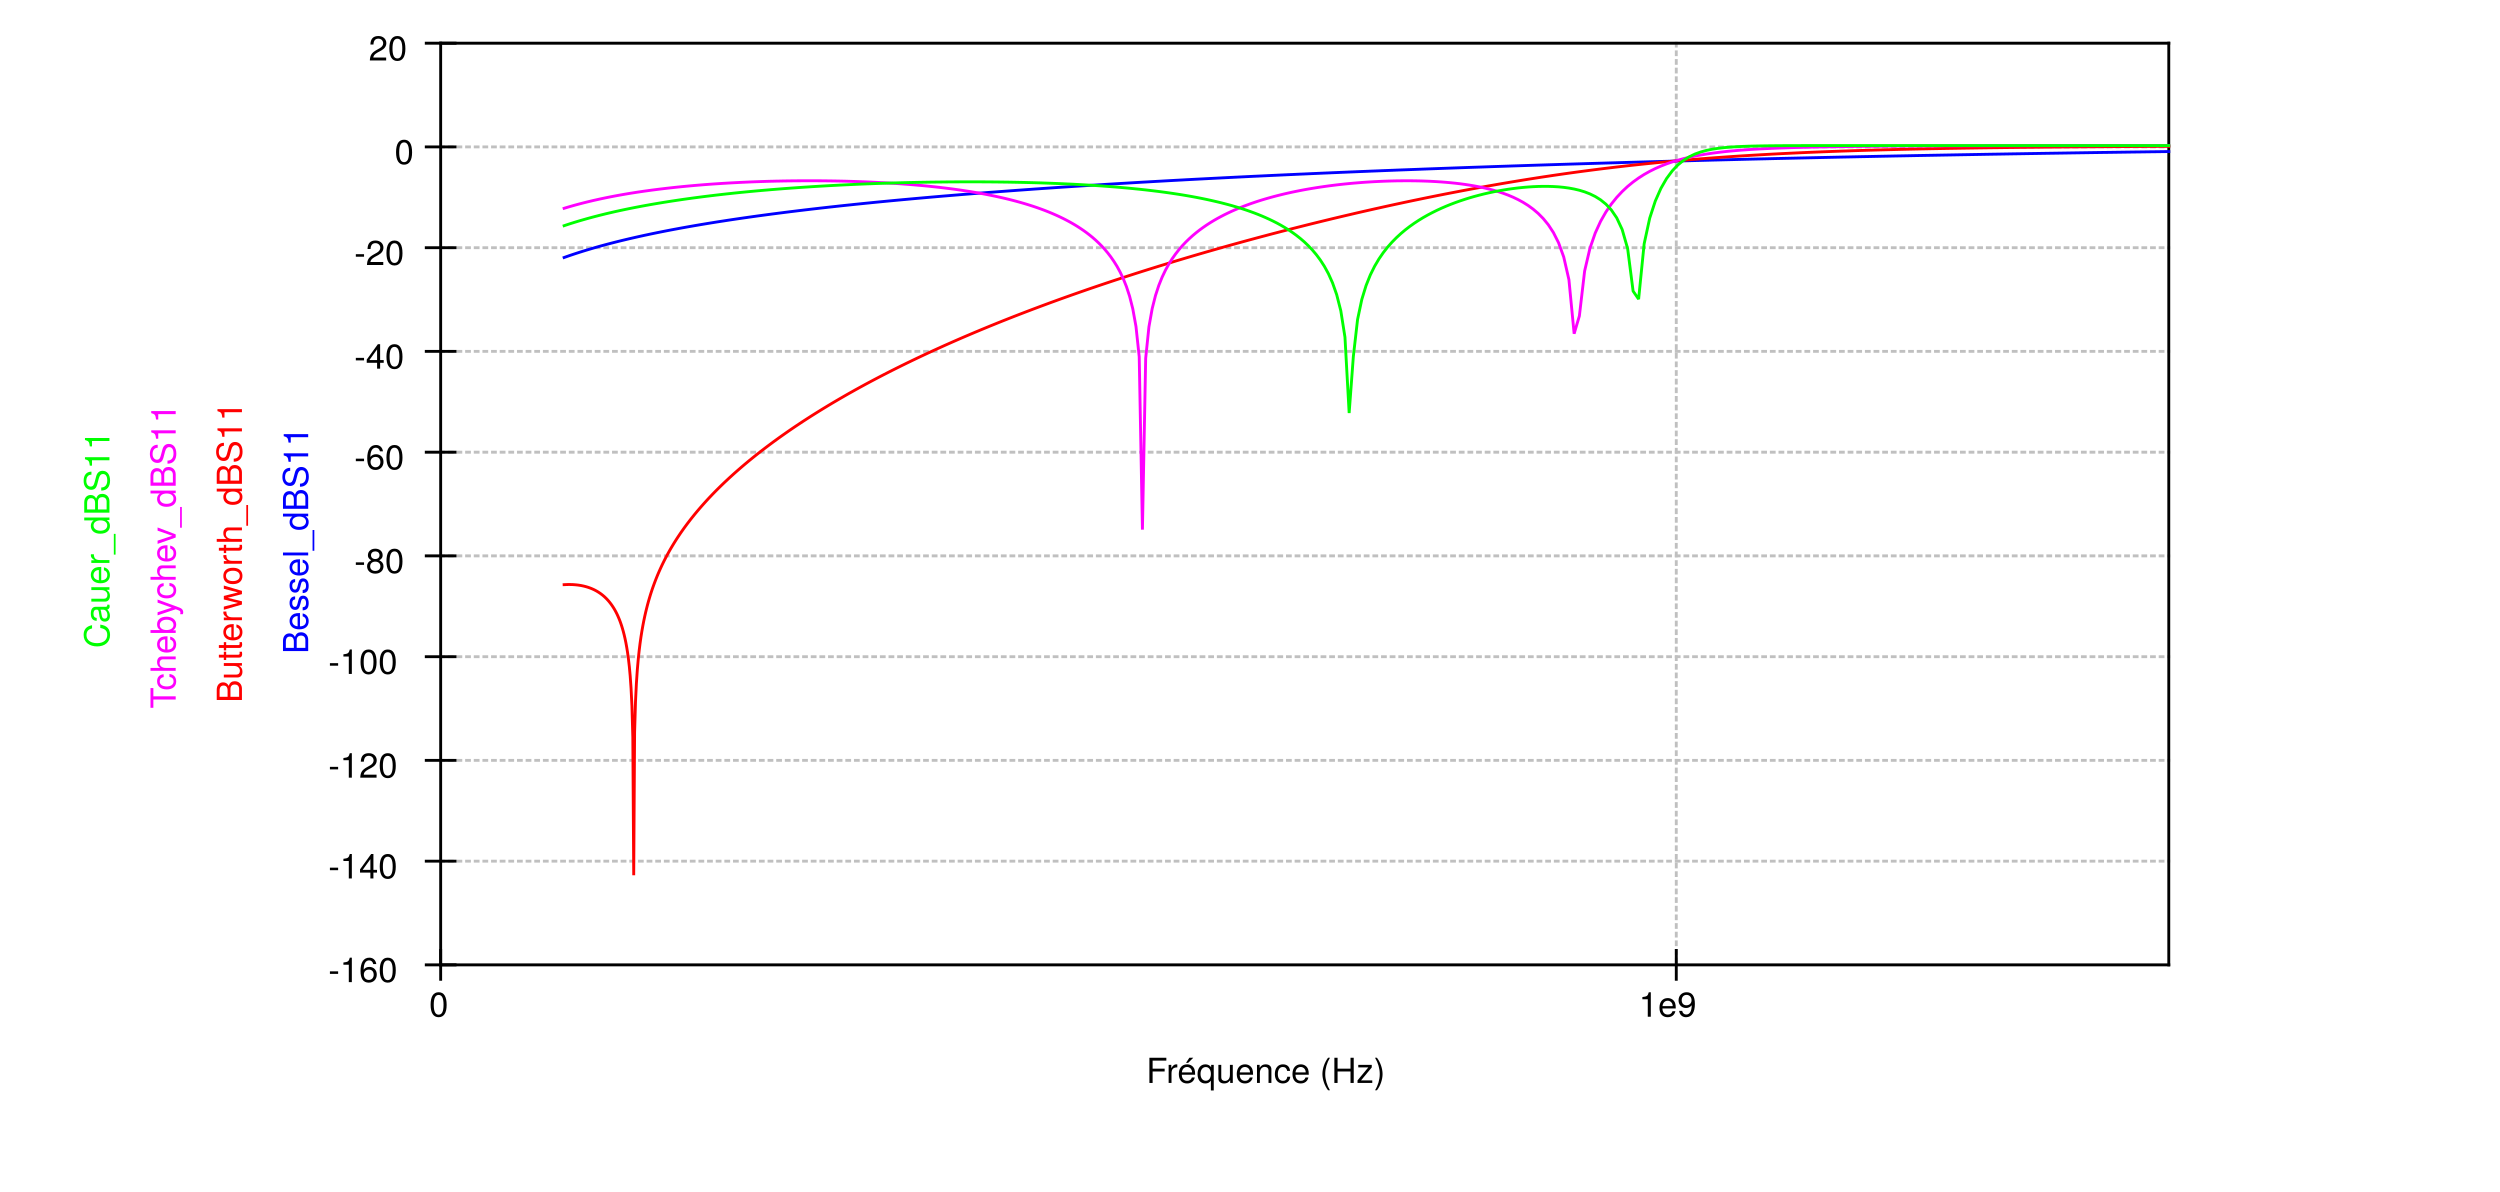 <?xml version="1.0" encoding="UTF-8" standalone="no"?>
<svg
   xmlns:dc="http://purl.org/dc/elements/1.1/"
   xmlns:cc="http://creativecommons.org/ns#"
   xmlns:rdf="http://www.w3.org/1999/02/22-rdf-syntax-ns#"
   xmlns:svg="http://www.w3.org/2000/svg"
   xmlns="http://www.w3.org/2000/svg"
   viewBox="0 0 867.997 413.999"
   height="413.999"
   width="867.997"
   xml:space="preserve"
   version="1.1"
   id="svg2"><rect x="0" y="0" width="867.997" height="413.999" fill="#333333" stroke="none"/><defs
     id="defs6" /><g
     transform="matrix(1.25,0,0,-1.25,0,413.999)"
     id="g10"><g
       id="g12"><path
         id="path14"
         style="fill:#ffffff;fill-opacity:1;fill-rule:evenodd;stroke:none"
         d="m 0,331.199 694.398,0 L 694.398,0 0,0 0,331.199 Z" /><path
         id="path16"
         style="fill:none;stroke:#c0c0c0;stroke-width:0.8;stroke-linecap:square;stroke-linejoin:bevel;stroke-miterlimit:4;stroke-dasharray:0.8, 1.6;stroke-dashoffset:0;stroke-opacity:1"
         d="m 122.398,290.398 480,0" /><path
         id="path18"
         style="fill:none;stroke:#c0c0c0;stroke-width:0.8;stroke-linecap:square;stroke-linejoin:bevel;stroke-miterlimit:4;stroke-dasharray:0.8, 1.6;stroke-dashoffset:0;stroke-opacity:1"
         d="m 122.398,262.398 480,0" /><path
         id="path20"
         style="fill:none;stroke:#c0c0c0;stroke-width:0.8;stroke-linecap:square;stroke-linejoin:bevel;stroke-miterlimit:4;stroke-dasharray:0.8, 1.6;stroke-dashoffset:0;stroke-opacity:1"
         d="m 122.398,233.597 480,0" /><path
         id="path22"
         style="fill:none;stroke:#c0c0c0;stroke-width:0.8;stroke-linecap:square;stroke-linejoin:bevel;stroke-miterlimit:4;stroke-dasharray:0.8, 1.6;stroke-dashoffset:0;stroke-opacity:1"
         d="m 122.398,205.597 480,0" /><path
         id="path24"
         style="fill:none;stroke:#c0c0c0;stroke-width:0.8;stroke-linecap:square;stroke-linejoin:bevel;stroke-miterlimit:4;stroke-dasharray:0.8, 1.6;stroke-dashoffset:0;stroke-opacity:1"
         d="m 122.398,176.801 480,0" /><path
         id="path26"
         style="fill:none;stroke:#c0c0c0;stroke-width:0.8;stroke-linecap:square;stroke-linejoin:bevel;stroke-miterlimit:4;stroke-dasharray:0.8, 1.6;stroke-dashoffset:0;stroke-opacity:1"
         d="m 122.398,148.801 480,0" /><path
         id="path28"
         style="fill:none;stroke:#c0c0c0;stroke-width:0.8;stroke-linecap:square;stroke-linejoin:bevel;stroke-miterlimit:4;stroke-dasharray:0.8, 1.6;stroke-dashoffset:0;stroke-opacity:1"
         d="m 122.398,120 480,0" /><path
         id="path30"
         style="fill:none;stroke:#c0c0c0;stroke-width:0.8;stroke-linecap:square;stroke-linejoin:bevel;stroke-miterlimit:4;stroke-dasharray:0.8, 1.6;stroke-dashoffset:0;stroke-opacity:1"
         d="m 122.398,92 480,0" /><path
         id="path32"
         style="fill:none;stroke:#c0c0c0;stroke-width:0.8;stroke-linecap:square;stroke-linejoin:bevel;stroke-miterlimit:4;stroke-dasharray:0.8, 1.6;stroke-dashoffset:0;stroke-opacity:1"
         d="m 465.602,319.199 0,-256" /><path
         id="path34"
         style="fill:none;stroke:#000000;stroke-width:0.8;stroke-linecap:square;stroke-linejoin:bevel;stroke-miterlimit:4;stroke-dasharray:none;stroke-opacity:1"
         d="m 122.398,67.199 0,-8" /><path
         id="path36"
         style="fill:none;stroke:#000000;stroke-width:0.8;stroke-linecap:square;stroke-linejoin:bevel;stroke-miterlimit:4;stroke-dasharray:none;stroke-opacity:1"
         d="m 465.602,67.199 0,-8" /><path
         id="path38"
         style="fill:none;stroke:#000000;stroke-width:0.8;stroke-linecap:square;stroke-linejoin:bevel;stroke-miterlimit:4;stroke-dasharray:none;stroke-opacity:1"
         d="m 118.398,63.199 8,0" /><path
         id="path40"
         style="fill:none;stroke:#000000;stroke-width:0.8;stroke-linecap:square;stroke-linejoin:bevel;stroke-miterlimit:4;stroke-dasharray:none;stroke-opacity:1"
         d="m 118.398,92 8,0" /><path
         id="path42"
         style="fill:none;stroke:#000000;stroke-width:0.8;stroke-linecap:square;stroke-linejoin:bevel;stroke-miterlimit:4;stroke-dasharray:none;stroke-opacity:1"
         d="m 118.398,120 8,0" /><path
         id="path44"
         style="fill:none;stroke:#000000;stroke-width:0.8;stroke-linecap:square;stroke-linejoin:bevel;stroke-miterlimit:4;stroke-dasharray:none;stroke-opacity:1"
         d="m 118.398,148.801 8,0" /><path
         id="path46"
         style="fill:none;stroke:#000000;stroke-width:0.8;stroke-linecap:square;stroke-linejoin:bevel;stroke-miterlimit:4;stroke-dasharray:none;stroke-opacity:1"
         d="m 118.398,176.801 8,0" /><path
         id="path48"
         style="fill:none;stroke:#000000;stroke-width:0.8;stroke-linecap:square;stroke-linejoin:bevel;stroke-miterlimit:4;stroke-dasharray:none;stroke-opacity:1"
         d="m 118.398,205.597 8,0" /><path
         id="path50"
         style="fill:none;stroke:#000000;stroke-width:0.8;stroke-linecap:square;stroke-linejoin:bevel;stroke-miterlimit:4;stroke-dasharray:none;stroke-opacity:1"
         d="m 118.398,233.597 8,0" /><path
         id="path52"
         style="fill:none;stroke:#000000;stroke-width:0.8;stroke-linecap:square;stroke-linejoin:bevel;stroke-miterlimit:4;stroke-dasharray:none;stroke-opacity:1"
         d="m 118.398,262.398 8,0" /><path
         id="path54"
         style="fill:none;stroke:#000000;stroke-width:0.8;stroke-linecap:square;stroke-linejoin:bevel;stroke-miterlimit:4;stroke-dasharray:none;stroke-opacity:1"
         d="m 118.398,290.398 8,0" /><path
         id="path56"
         style="fill:none;stroke:#000000;stroke-width:0.8;stroke-linecap:square;stroke-linejoin:bevel;stroke-miterlimit:4;stroke-dasharray:none;stroke-opacity:1"
         d="m 118.398,319.199 8,0" /><path
         id="path58"
         style="fill:none;stroke:#000000;stroke-width:0.8;stroke-linecap:square;stroke-linejoin:bevel;stroke-miterlimit:4;stroke-dasharray:none;stroke-opacity:1"
         d="m 122.398,319.199 480,0" /><path
         id="path60"
         style="fill:none;stroke:#000000;stroke-width:0.8;stroke-linecap:square;stroke-linejoin:bevel;stroke-miterlimit:4;stroke-dasharray:none;stroke-opacity:1"
         d="m 602.398,319.199 0,-256" /><path
         id="path62"
         style="fill:none;stroke:#000000;stroke-width:0.8;stroke-linecap:square;stroke-linejoin:bevel;stroke-miterlimit:4;stroke-dasharray:none;stroke-opacity:1"
         d="m 122.398,63.199 480,0" /><path
         id="path64"
         style="fill:none;stroke:#000000;stroke-width:0.8;stroke-linecap:square;stroke-linejoin:bevel;stroke-miterlimit:4;stroke-dasharray:none;stroke-opacity:1"
         d="m 122.398,319.199 0,-256" /><path
         id="path66"
         style="fill:none;stroke:#0000ff;stroke-width:0.8;stroke-linecap:square;stroke-linejoin:bevel;stroke-miterlimit:4;stroke-dasharray:none;stroke-opacity:1"
         d="m 156.688,259.676 0.156,0.058 0.16,0.055 0.16,0.058 0.16,0.055 0.16,0.059 0.164,0.054 0.161,0.059 0.164,0.059 0.164,0.054 0.168,0.059 0.164,0.055 0.168,0.058 0.168,0.055 0.168,0.058 0.168,0.055 0.168,0.059 0.171,0.054 0.172,0.059 0.172,0.055 0.172,0.058 0.176,0.055 0.172,0.059 0.176,0.054 0.175,0.059 0.18,0.058 0.176,0.055 0.179,0.059 0.18,0.054 0.18,0.059 0.18,0.055 0.183,0.058 0.184,0.055 0.183,0.059 0.184,0.054 0.184,0.059 0.187,0.055 0.187,0.058 0.188,0.055 0.188,0.058 0.191,0.055 0.191,0.059 0.188,0.054 0.195,0.059 0.192,0.055 0.195,0.058 0.195,0.055 0.391,0.117 0.199,0.055 0.199,0.058 0.199,0.055 0.2,0.059 0.203,0.054 0.199,0.059 0.203,0.055 0.207,0.058 0.203,0.055 0.207,0.059 0.207,0.054 0.207,0.059 0.211,0.055 0.207,0.058 0.211,0.055 0.215,0.058 0.211,0.055 0.215,0.059 0.215,0.054 0.215,0.059 0.214,0.055 0.219,0.058 0.219,0.055 0.219,0.059 0.222,0.054 0.223,0.059 0.223,0.054 0.222,0.059 0.227,0.055 0.226,0.058 0.223,0.055 0.231,0.059 0.23,0.054 0.227,0.059 0.234,0.055 0.23,0.058 0.235,0.055 0.234,0.058 0.235,0.055 0.238,0.059 0.234,0.054 0.242,0.059 0.239,0.055 0.242,0.058 0.484,0.11 0.246,0.058 0.243,0.055 0.25,0.059 0.246,0.054 0.25,0.059 0.25,0.055 0.25,0.058 0.254,0.055 0.253,0.058 0.254,0.055 0.254,0.059 0.258,0.054 0.258,0.059 0.258,0.055 0.261,0.058 0.262,0.055 0.266,0.055 0.261,0.058 0.266,0.055 0.27,0.059 0.265,0.054 0.27,0.059 0.269,0.054 0.274,0.059 0.273,0.055 0.274,0.058 0.273,0.055 0.277,0.059 0.278,0.054 0.281,0.055 0.281,0.059 0.282,0.054 0.281,0.059 0.285,0.055 0.285,0.058 0.289,0.055 0.285,0.058 0.293,0.055 0.289,0.055 0.293,0.058 0.293,0.055 0.297,0.059 0.297,0.054 0.297,0.059 0.601,0.109 0.301,0.059 0.305,0.055 0.305,0.058 0.304,0.055 0.309,0.059 0.617,0.109 0.313,0.058 0.316,0.055 0.312,0.059 0.317,0.054 0.32,0.059 0.317,0.055 0.32,0.054 0.324,0.059 0.324,0.055 0.325,0.058 0.656,0.11 0.328,0.058 0.332,0.055 0.332,0.059 0.672,0.109 0.336,0.059 0.34,0.054 0.34,0.059 0.339,0.054 0.344,0.055 0.348,0.059 0.343,0.054 0.352,0.055 0.348,0.059 0.351,0.054 0.356,0.059 0.711,0.109 0.359,0.059 0.719,0.109 0.363,0.059 0.367,0.055 0.367,0.058 0.368,0.055 0.371,0.055 0.371,0.058 0.371,0.055 0.375,0.055 0.379,0.058 0.758,0.11 0.382,0.058 0.383,0.055 0.387,0.055 0.387,0.058 0.781,0.109 0.391,0.059 0.394,0.055 0.399,0.054 0.398,0.059 0.398,0.055 0.403,0.054 0.406,0.059 0.402,0.055 0.821,0.109 0.41,0.059 0.828,0.109 0.418,0.059 0.418,0.054 0.422,0.055 0.422,0.059 0.851,0.109 0.43,0.055 0.43,0.058 0.867,0.11 0.437,0.054 0.438,0.059 0.441,0.055 0.446,0.054 0.441,0.055 0.449,0.059 0.899,0.109 0.453,0.055 0.457,0.058 0.457,0.055 0.922,0.109 0.461,0.059 1.406,0.164 0.472,0.059 0.473,0.054 0.477,0.055 0.961,0.109 0.484,0.059 0.484,0.055 0.489,0.054 0.984,0.11 0.492,0.058 0.496,0.055 1,0.109 0.508,0.055 0.504,0.055 0.508,0.058 0.512,0.055 0.515,0.055 0.512,0.054 1.039,0.11 0.523,0.054 0.528,0.055 0.527,0.059 0.527,0.054 1.606,0.164 0.539,0.055 0.543,0.055 1.094,0.109 0.55,0.059 0.551,0.054 0.555,0.055 1.117,0.11 0.563,0.054 0.566,0.055 1.711,0.164 1.156,0.109 1.164,0.11 0.59,0.054 0.586,0.055 1.188,0.109 0.597,0.055 1.203,0.11 0.606,0.054 0.609,0.055 1.227,0.109 0.617,0.055 1.242,0.109 0.625,0.055 0.629,0.055 1.266,0.109 0.64,0.055 0.637,0.054 0.645,0.055 0.644,0.051 1.957,0.164 1.32,0.109 0.664,0.055 0.668,0.055 0.672,0.051 0.672,0.054 0.676,0.055 0.684,0.055 0.679,0.054 0.688,0.055 0.687,0.051 1.391,0.109 0.699,0.055 0.703,0.054 0.703,0.051 1.422,0.11 0.715,0.054 0.719,0.051 1.445,0.109 0.731,0.055 0.73,0.051 0.734,0.055 0.743,0.054 0.742,0.051 0.742,0.055 0.75,0.054 0.754,0.051 0.754,0.055 0.762,0.055 0.761,0.05 0.766,0.055 0.769,0.055 0.774,0.051 0.777,0.054 0.781,0.051 0.786,0.055 0.789,0.054 0.789,0.051 0.797,0.055 0.796,0.051 0.805,0.054 0.805,0.051 0.812,0.055 0.813,0.051 0.816,0.054 0.824,0.051 0.825,0.055 0.828,0.051 0.832,0.054 0.836,0.051 0.84,0.055 0.847,0.05 0.848,0.055 0.852,0.051 0.855,0.051 0.859,0.054 0.868,0.051 0.867,0.055 0.871,0.051 0.875,0.05 0.883,0.055 0.882,0.051 0.887,0.051 0.895,0.054 0.894,0.051 1.805,0.102 0.91,0.054 0.914,0.051 0.918,0.051 0.922,0.051 0.926,0.054 0.929,0.051 0.934,0.051 0.938,0.051 1.89,0.101 0.953,0.055 0.957,0.051 0.961,0.051 0.965,0.05 0.969,0.051 1.953,0.102 1.969,0.101 0.992,0.051 2,0.102 2.016,0.101 1.015,0.051 1.02,0.051 2.054,0.101 1.036,0.051 1.039,0.051 1.043,0.047 2.101,0.101 1.059,0.051 1.062,0.051 1.071,0.047 1.074,0.051 1.078,0.05 1.082,0.051 1.086,0.047 1.094,0.051 1.097,0.051 1.106,0.046 1.105,0.051 1.113,0.051 1.122,0.047 1.121,0.051 1.129,0.05 1.136,0.047 1.137,0.051 1.145,0.047 1.152,0.051 1.152,0.047 1.164,0.05 1.164,0.047 1.172,0.051 1.176,0.047 1.184,0.047 1.187,0.051 1.191,0.046 1.2,0.047 1.203,0.051 1.211,0.047 1.215,0.047 1.222,0.051 1.227,0.047 1.23,0.046 1.239,0.047 1.242,0.047 1.25,0.047 1.254,0.051 1.261,0.047 2.539,0.093 2.563,0.094 1.293,0.047 1.297,0.047 1.301,0.047 1.308,0.047 1.313,0.047 1.32,0.046 1.328,0.043 1.332,0.047 1.34,0.047 1.344,0.047 1.351,0.047 1.36,0.043 1.363,0.047 1.371,0.047 1.375,0.043 1.383,0.046 1.391,0.047 1.394,0.043 1.402,0.047 1.407,0.043 1.418,0.047 1.418,0.043 1.429,0.047 1.434,0.043 1.441,0.047 1.449,0.043 1.454,0.043 1.461,0.047 1.468,0.042 1.477,0.043 1.48,0.043 1.489,0.047 1.496,0.043 1.504,0.043 1.507,0.043 1.516,0.043 1.523,0.043 1.532,0.043 1.535,0.043 1.547,0.043 1.551,0.043 1.558,0.043 1.567,0.043 1.574,0.043 1.578,0.043 1.59,0.039 1.593,0.043 1.602,0.043 1.613,0.039 1.617,0.043 1.626,0.043 1.632,0.039 1.637,0.043 1.648,0.039 1.657,0.043 1.66,0.039 1.672,0.043 1.679,0.039 1.684,0.039 1.695,0.039 1.7,0.043 1.71,0.039 1.715,0.039 1.727,0.039 1.734,0.039 1.739,0.039 1.75,0.04 1.757,0.039 1.766,0.039 1.773,0.039 1.782,0.039 1.793,0.039 1.797,0.035 1.804,0.039 1.817,0.039 1.824,0.035 1.832,0.039 1.84,0.039 1.847,0.036 1.86,0.039 1.863,0.035 1.875,0.035 1.883,0.039 1.89,0.035 1.903,0.035 1.91,0.035 1.918,0.036 1.926,0.035 1.937,0.035 1.942,0.035 1.957,0.035 1.961,0.035 1.972,0.036 1.981,0.035 1.992,0.031 1.996,0.035 2.012,0.035 2.015,0.032 2.028,0.035 2.039,0.031 2.043,0.035 2.058,0.031 2.063,0.032 2.074,0.031 2.086,0.035 2.094,0.031 2.101,0.031 2.114,0.032 2.125,0.031 2.132,0.027 2.141,0.032 2.152,0.031 2.164,0.031 2.172,0.027 2.184,0.032 2.191,0.027 2.203,0.031 1.082,0.012" /><path
         id="path68"
         style="fill:none;stroke:#ff0000;stroke-width:0.8;stroke-linecap:square;stroke-linejoin:bevel;stroke-miterlimit:4;stroke-dasharray:none;stroke-opacity:1"
         d="m 156.688,168.801 0.156,0.007 0.48,0.024 0.16,0.004 0.164,0.004 0.161,0.004 0.496,0 0.164,-0.004 0.504,-0.012 0.168,-0.008 0.168,-0.012 0.343,-0.023 0.344,-0.031 0.176,-0.02 0.172,-0.015 0.351,-0.047 0.18,-0.028 0.176,-0.027 0.179,-0.027 0.18,-0.032 0.18,-0.035 0.18,-0.039 0.367,-0.078 0.551,-0.141 0.374,-0.109 0.188,-0.059 0.188,-0.062 0.382,-0.133 0.188,-0.074 0.195,-0.074 0.192,-0.082 0.195,-0.082 0.39,-0.18 0.196,-0.098 0.398,-0.211 0.199,-0.113 0.2,-0.117 0.203,-0.125 0.199,-0.129 0.203,-0.137 0.207,-0.14 0.203,-0.153 0.207,-0.156 0.207,-0.164 0.207,-0.176 0.211,-0.179 0.207,-0.192 0.211,-0.203 0.215,-0.211 0.211,-0.223 0.215,-0.234 0.215,-0.246 0.215,-0.262 0.214,-0.273 0.219,-0.289 0.219,-0.309 0.219,-0.324 0.222,-0.344 0.223,-0.363 0.223,-0.391 0.222,-0.414 0.227,-0.441 0.226,-0.473 0.223,-0.508 0.231,-0.543 0.23,-0.586 0.227,-0.636 0.234,-0.692 0.23,-0.754 0.235,-0.824 0.234,-0.914 0.235,-1.016 0.238,-1.14 0.234,-1.297 0.242,-1.492 0.239,-1.75 0.242,-2.102 0.242,-2.617 0.242,-3.43 0.246,-4.929 0.243,-8.664 0.25,-38.344 0.246,39.73 0.25,8.481 0.25,5.094 0.25,3.679 0.254,2.903 0.253,2.406 0.254,2.062 0.254,1.813 0.258,1.621 0.258,1.469 0.258,1.347 0.261,1.242 0.262,1.161 0.266,1.086 0.261,1.023 0.266,0.973 0.27,0.922 0.265,0.878 0.27,0.844 0.269,0.809 0.274,0.777 0.273,0.75 0.274,0.727 0.273,0.699 0.277,0.684 0.278,0.66 0.281,0.644 0.281,0.629 0.282,0.613 0.281,0.598 0.285,0.582 0.285,0.574 0.289,0.559 0.285,0.551 0.293,0.539 0.289,0.527 0.293,0.524 0.293,0.511 0.297,0.5 0.297,0.496 0.297,0.489 0.301,0.484 0.3,0.473 0.301,0.468 0.305,0.461 0.305,0.457 0.304,0.453 0.309,0.446 0.617,0.875 0.313,0.433 0.316,0.426 0.312,0.422 0.317,0.418 0.32,0.414 0.317,0.414 0.32,0.406 0.648,0.805 0.325,0.399 0.328,0.394 0.328,0.391 0.328,0.386 0.332,0.387 0.332,0.383 0.672,0.758 0.336,0.375 0.34,0.375 0.34,0.371 0.339,0.367 0.344,0.367 0.348,0.363 0.343,0.364 0.352,0.363 0.348,0.356 0.351,0.359 0.356,0.355 0.711,0.703 0.359,0.352 0.719,0.695 0.363,0.344 1.102,1.031 0.371,0.34 0.371,0.336 0.371,0.34 0.375,0.336 0.379,0.336 0.758,0.664 0.765,0.664 0.387,0.332 0.387,0.328 0.39,0.328 0.391,0.324 0.391,0.329 0.394,0.324 0.797,0.648 0.398,0.321 0.403,0.32 0.406,0.32 0.402,0.321 0.821,0.64 0.41,0.317 0.828,0.632 0.418,0.317 0.418,0.312 0.422,0.317 0.422,0.312 0.425,0.317 0.426,0.308 0.86,0.625 0.433,0.313 0.434,0.308 0.875,0.617 0.441,0.309 0.446,0.309 0.441,0.308 0.449,0.309 0.449,0.305 0.45,0.308 0.453,0.305 0.914,0.609 1.383,0.914 0.468,0.301 0.469,0.305 0.469,0.3 0.472,0.305 0.473,0.301 0.477,0.301 0.961,0.601 0.968,0.602 0.489,0.301 0.492,0.3 0.492,0.297 0.492,0.301 0.496,0.297 0.5,0.301 0.5,0.297 0.508,0.296 0.504,0.297 0.508,0.297 0.512,0.297 0.515,0.297 0.512,0.297 1.039,0.594 0.523,0.296 0.528,0.293 1.054,0.594 0.536,0.293 0.535,0.297 0.535,0.293 0.539,0.293 0.543,0.297 1.094,0.586 1.101,0.586 0.555,0.293 1.117,0.586 0.563,0.293 0.566,0.293 1.711,0.878 0.578,0.293 0.578,0.29 0.582,0.292 0.582,0.29 0.59,0.293 0.586,0.292 0.594,0.29 0.594,0.293 0.597,0.289 0.602,0.289 0.601,0.293 0.606,0.289 0.609,0.293 1.227,0.578 0.617,0.293 1.242,0.578 0.625,0.289 0.629,0.289 1.266,0.578 0.64,0.289 0.637,0.289 0.645,0.293 0.644,0.285 1.957,0.868 1.32,0.578 0.664,0.289 0.668,0.289 0.672,0.289 0.672,0.285 0.676,0.289 0.684,0.289 0.679,0.289 0.688,0.285 0.687,0.289 0.696,0.289 0.695,0.286 0.699,0.289 0.703,0.289 0.703,0.285 1.422,0.578 0.715,0.285 0.719,0.289 0.722,0.285 0.723,0.289 0.731,0.286 0.73,0.289 0.734,0.285 0.743,0.289 1.484,0.57 0.75,0.289 0.754,0.285 0.754,0.29 1.523,0.57 0.766,0.289 0.769,0.285 0.774,0.285 0.777,0.289 0.781,0.285 0.786,0.286 0.789,0.289 0.789,0.285 1.593,0.57 0.805,0.285 0.805,0.289 1.625,0.571 0.816,0.285 0.824,0.285 0.825,0.289 0.828,0.285 0.832,0.285 0.836,0.285 0.84,0.286 1.695,0.57 0.852,0.285 0.855,0.285 0.859,0.285 1.735,0.571 0.871,0.285 0.875,0.285 1.765,0.57 0.887,0.286 1.789,0.57 1.805,0.57 0.91,0.281 0.914,0.286 0.918,0.285 0.922,0.285 0.926,0.281 0.929,0.285 0.934,0.285 0.938,0.286 0.945,0.281 0.945,0.285 0.953,0.285 0.957,0.281 0.961,0.286 0.965,0.281 0.969,0.285 0.976,0.281 0.977,0.285 1.969,0.563 0.992,0.285 2,0.563 1.008,0.285 1.008,0.281 1.015,0.281 1.02,0.281 2.054,0.563 1.036,0.281 1.039,0.281 1.043,0.282 1.05,0.281 1.051,0.277 1.059,0.282 1.062,0.281 1.071,0.277 1.074,0.281 1.078,0.278 1.082,0.281 1.086,0.277 1.094,0.278 1.097,0.277 2.211,0.555 1.113,0.277 1.122,0.277 1.121,0.274 1.129,0.277 1.136,0.274 1.137,0.277 1.145,0.273 2.304,0.547 1.164,0.27 1.164,0.273 1.172,0.274 1.176,0.269 1.184,0.27 1.187,0.269 1.191,0.27 1.2,0.265 1.203,0.27 1.211,0.266 1.215,0.265 1.222,0.266 1.227,0.262 1.23,0.265 1.239,0.262 1.242,0.262 1.25,0.257 1.254,0.262 1.261,0.258 1.27,0.254 1.269,0.258 2.563,0.507 1.293,0.25 1.297,0.25 1.301,0.25 1.308,0.247 1.313,0.246 1.32,0.246 1.328,0.242 1.332,0.238 1.34,0.242 1.344,0.235 1.351,0.238 1.36,0.234 1.363,0.231 1.371,0.23 1.375,0.227 1.383,0.226 1.391,0.223 1.394,0.219 1.402,0.219 1.407,0.218 1.418,0.211 1.418,0.215 1.429,0.207 1.434,0.207 1.441,0.203 1.449,0.2 1.454,0.199 1.461,0.195 1.468,0.192 1.477,0.191 1.48,0.187 1.489,0.184 1.496,0.18 1.504,0.179 1.507,0.172 1.516,0.172 1.523,0.168 1.532,0.164 1.535,0.164 1.547,0.156 1.551,0.157 1.558,0.152 1.567,0.149 1.574,0.144 1.578,0.145 1.59,0.136 1.593,0.137 1.602,0.133 1.613,0.129 1.617,0.125 1.626,0.125 1.632,0.117 1.637,0.117 1.648,0.113 1.657,0.11 1.66,0.109 1.672,0.102 1.679,0.101 1.684,0.098 1.695,0.094 1.7,0.093 1.71,0.09 1.715,0.086 1.727,0.082 1.734,0.082 1.739,0.078 1.75,0.075 1.757,0.074 1.766,0.07 1.773,0.07 1.782,0.063 1.793,0.066 1.797,0.059 1.804,0.062 1.817,0.055 1.824,0.055 1.832,0.055 1.84,0.05 1.847,0.047 1.86,0.047 1.863,0.047 1.875,0.043 1.883,0.043 1.89,0.039 1.903,0.039 1.91,0.039 1.918,0.035 1.926,0.035 1.937,0.032 1.942,0.031 1.957,0.031 1.961,0.031 1.972,0.028 1.981,0.027 1.992,0.023 1.996,0.028 2.012,0.023 2.015,0.024 2.028,0.019 2.039,0.02 2.043,0.023 2.058,0.02 2.063,0.015 2.074,0.02 2.086,0.016 2.094,0.015 2.101,0.016 2.114,0.015 2.125,0.012 2.132,0.016 2.141,0.011 2.152,0.012 2.164,0.012 2.172,0.012 2.184,0.011 2.191,0.012 2.203,0.008 1.082,0.008" /><path
         id="path70"
         style="fill:none;stroke:#ff00ff;stroke-width:0.8;stroke-linecap:square;stroke-linejoin:bevel;stroke-miterlimit:4;stroke-dasharray:none;stroke-opacity:1"
         d="m 156.688,273.34 0.156,0.05 0.16,0.047 0.16,0.051 0.16,0.047 0.16,0.051 0.164,0.047 0.161,0.05 0.328,0.094 0.168,0.051 0.164,0.047 0.336,0.094 0.168,0.05 0.336,0.094 0.171,0.047 0.172,0.051 0.344,0.093 0.176,0.047 0.172,0.047 0.351,0.094 0.18,0.047 0.176,0.047 0.719,0.187 0.55,0.141 0.184,0.043 0.184,0.047 0.562,0.14 0.188,0.043 0.382,0.094 0.188,0.043 0.195,0.047 0.192,0.043 0.39,0.094 0.195,0.043 0.196,0.046 0.398,0.086 0.199,0.047 0.2,0.043 0.203,0.047 0.199,0.043 0.203,0.043 0.207,0.047 0.203,0.043 0.621,0.129 0.211,0.047 0.207,0.043 0.211,0.043 0.215,0.043 0.211,0.043 0.859,0.171 0.219,0.043 0.219,0.039 0.219,0.043 0.668,0.129 0.222,0.039 0.453,0.086 0.223,0.039 0.231,0.043 0.23,0.039 0.227,0.043 0.234,0.039 0.23,0.043 0.469,0.079 0.235,0.043 0.238,0.039 0.234,0.039 0.242,0.043 0.239,0.039 0.726,0.117 0.246,0.039 0.243,0.039 0.25,0.039 0.246,0.039 0.75,0.117 0.254,0.039 0.253,0.036 0.508,0.078 0.258,0.035 0.516,0.078 0.261,0.035 0.262,0.039 0.266,0.035 0.261,0.035 0.266,0.04 0.27,0.035 0.265,0.035 0.27,0.039 0.269,0.035 1.094,0.141 0.555,0.07 0.844,0.105 0.281,0.032 0.57,0.07 0.289,0.031 0.285,0.035 0.293,0.032 0.289,0.035 0.293,0.031 0.293,0.035 0.594,0.063 0.297,0.035 0.902,0.094 0.914,0.093 0.617,0.063 0.309,0.027 0.313,0.031 0.316,0.032 0.312,0.027 0.317,0.031 0.32,0.028 0.317,0.031 0.32,0.027 0.324,0.028 0.324,0.031 0.325,0.027 0.984,0.082 0.664,0.055 1.008,0.082 0.34,0.023 0.34,0.028 0.339,0.023 0.344,0.028 0.348,0.023 0.343,0.027 0.352,0.024 0.348,0.023 0.351,0.024 1.067,0.07 1.078,0.07 0.363,0.02 0.734,0.047 0.368,0.019 0.371,0.02 0.371,0.023 0.371,0.02 0.375,0.019 1.137,0.059 0.765,0.039 0.387,0.015 0.387,0.02 0.39,0.016 0.391,0.019 0.391,0.016 0.394,0.019 1.195,0.047 0.403,0.016 0.406,0.015 0.402,0.012 0.411,0.016 0.41,0.012 0.41,0.015 0.414,0.012 0.414,0.015 0.836,0.024 0.844,0.023 0.425,0.008 0.426,0.012 0.43,0.012 0.43,0.007 0.433,0.008 0.434,0.012 0.875,0.016 0.441,0.007 0.446,0.008 0.441,0.004 0.449,0.008 0.899,0.008 0.453,0.008 0.914,0.007 0.461,0 0.922,0.008 0.937,0 0.469,0.004 0.472,0 0.473,-0.004 0.957,0 0.481,-0.004 0.484,-0.004 0.484,0 0.489,-0.004 0.492,-0.007 0.492,-0.004 0.492,-0.008 0.496,-0.004 1,-0.016 0.508,-0.007 0.504,-0.012 0.508,-0.008 0.512,-0.012 0.515,-0.011 0.512,-0.012 0.519,-0.012 0.52,-0.015 0.523,-0.016 1.582,-0.047 0.536,-0.019 0.535,-0.016 0.535,-0.024 0.539,-0.019 0.543,-0.02 1.094,-0.046 0.55,-0.024 0.551,-0.027 0.555,-0.028 1.117,-0.054 0.563,-0.032 0.566,-0.027 0.57,-0.035 0.571,-0.031 0.57,-0.035 1.156,-0.071 1.164,-0.078 0.59,-0.043 0.586,-0.039 0.594,-0.047 0.594,-0.043 0.597,-0.047 0.602,-0.047 0.601,-0.05 0.606,-0.051 0.609,-0.055 1.227,-0.109 0.617,-0.059 0.621,-0.062 0.621,-0.059 0.625,-0.066 0.629,-0.067 0.633,-0.066 0.633,-0.07 0.64,-0.071 0.637,-0.078 0.645,-0.074 0.644,-0.082 1.305,-0.164 0.652,-0.086 0.66,-0.09 0.66,-0.094 0.664,-0.093 0.668,-0.102 1.344,-0.203 0.676,-0.109 0.684,-0.114 0.679,-0.113 0.688,-0.117 0.687,-0.125 0.696,-0.125 0.695,-0.133 0.699,-0.133 0.703,-0.14 0.703,-0.145 0.711,-0.148 0.711,-0.153 0.715,-0.16 0.719,-0.164 0.722,-0.168 0.723,-0.176 0.731,-0.183 0.73,-0.188 0.734,-0.195 0.743,-0.203 0.742,-0.211 0.742,-0.215 0.75,-0.227 0.754,-0.234 0.754,-0.242 0.762,-0.254 0.761,-0.262 0.766,-0.273 0.769,-0.285 0.774,-0.297 0.777,-0.309 0.781,-0.324 0.786,-0.34 0.789,-0.351 0.789,-0.368 0.797,-0.39 0.796,-0.407 0.805,-0.425 0.805,-0.45 0.812,-0.472 0.813,-0.5 0.816,-0.531 0.824,-0.559 0.825,-0.598 0.828,-0.636 0.832,-0.676 0.836,-0.731 0.84,-0.785 0.847,-0.847 0.848,-0.926 0.852,-1.012 0.855,-1.113 0.859,-1.239 0.868,-1.394 0.867,-1.59 0.871,-1.84 0.875,-2.191 0.883,-2.692 0.882,-3.484 0.887,-4.918 0.895,-8.391 0.894,-48.019 0.903,47.594 0.902,8.734 0.91,5.09 0.914,3.609 0.918,2.805 0.922,2.297 0.926,1.937 0.929,1.684 0.934,1.484 0.938,1.328 0.945,1.204 0.945,1.097 0.953,1.008 0.957,0.93 0.961,0.867 0.965,0.808 0.969,0.758 0.976,0.711 0.977,0.672 0.984,0.637 0.985,0.601 0.992,0.571 1,0.539 1,0.519 1.008,0.492 1.008,0.469 1.015,0.449 1.02,0.43 1.027,0.41 1.027,0.391 1.036,0.379 1.039,0.359 1.043,0.348 1.05,0.332 1.051,0.316 1.059,0.305 1.062,0.293 1.071,0.281 1.074,0.27 1.078,0.261 1.082,0.247 1.086,0.238 1.094,0.226 1.097,0.219 1.106,0.211 1.105,0.199 1.113,0.188 1.122,0.183 1.121,0.172 1.129,0.164 1.136,0.157 1.137,0.148 1.145,0.141 1.152,0.132 1.152,0.122 1.164,0.117 1.164,0.109 1.172,0.098 1.176,0.094 1.184,0.085 1.187,0.075 1.191,0.07 1.2,0.059 1.203,0.054 1.211,0.043 1.215,0.035 1.222,0.028 1.227,0.015 1.23,0.008 1.239,0 1.242,-0.012 1.25,-0.023 1.254,-0.035 1.261,-0.043 1.27,-0.059 1.269,-0.07 1.282,-0.086 1.281,-0.102 1.293,-0.117 1.297,-0.133 1.301,-0.152 1.308,-0.176 1.313,-0.199 1.32,-0.223 1.328,-0.25 1.332,-0.281 1.34,-0.316 1.344,-0.356 1.351,-0.398 1.36,-0.453 1.363,-0.508 1.371,-0.578 1.375,-0.66 1.383,-0.754 1.391,-0.871 1.394,-1.016 1.402,-1.191 1.407,-1.422 1.418,-1.735 1.418,-2.168 1.429,-2.832 1.434,-3.953 1.441,-6.304 1.449,-15.008 1.454,4.933 1.461,12.493 1.468,6.273 1.477,4.266 1.48,3.242 1.489,2.613 1.496,2.184 1.504,1.867 1.507,1.613 1.516,1.418 1.523,1.246 1.532,1.106 1.535,0.976 1.547,0.871 1.551,0.774 1.558,0.687 1.567,0.614 1.574,0.543 1.578,0.484 1.59,0.43 1.593,0.382 1.602,0.34 1.613,0.301 1.617,0.27 1.626,0.238 1.632,0.211 1.637,0.191 1.648,0.168 1.657,0.149 1.66,0.132 1.672,0.122 1.679,0.105 1.684,0.094 1.695,0.086 1.7,0.078 1.71,0.07 1.715,0.059 1.727,0.058 1.734,0.051 1.739,0.043 1.75,0.043 1.757,0.035 1.766,0.035 1.773,0.032 1.782,0.027 1.793,0.023 1.797,0.024 1.804,0.019 1.817,0.02 1.824,0.015 1.832,0.016 1.84,0.016 1.847,0.011 1.86,0.012 1.863,0.012 1.875,0.012 1.883,0.007 1.89,0.008 1.903,0.008 1.91,0.008 1.918,0.008 1.926,0.004 1.937,0.007 1.942,0.004 1.957,0.004 1.961,0.004 1.972,0.004 1.981,0.004 1.992,0.004 1.996,0.004 2.012,0.004 2.015,0.004 2.028,0 2.039,0.003 2.043,0 2.058,0.004 2.063,0 2.074,0.004 2.086,0 2.094,0.004 4.215,0 2.125,0.004 6.425,0 2.164,0.004 6.547,0 2.203,0.004 1.082,0" /><path
         id="path72"
         style="fill:none;stroke:#00ff00;stroke-width:0.8;stroke-linecap:square;stroke-linejoin:bevel;stroke-miterlimit:4;stroke-dasharray:none;stroke-opacity:1"
         d="m 156.688,268.508 0.156,0.054 0.16,0.051 0.32,0.109 0.16,0.051 0.164,0.055 0.161,0.055 0.164,0.05 0.164,0.055 0.168,0.055 0.164,0.051 0.168,0.054 0.168,0.051 0.168,0.055 0.168,0.05 0.168,0.055 0.171,0.055 0.172,0.051 0.172,0.054 0.172,0.051 0.176,0.055 0.172,0.051 0.176,0.054 0.175,0.051 0.18,0.055 0.176,0.051 0.179,0.054 0.36,0.102 0.18,0.054 0.183,0.051 0.184,0.055 0.367,0.101 0.184,0.055 0.187,0.051 0.187,0.055 0.376,0.101 0.191,0.055 0.191,0.051 0.188,0.05 0.195,0.051 0.192,0.055 0.585,0.152 0.196,0.055 0.797,0.203 0.203,0.055 0.199,0.051 0.203,0.05 0.207,0.051 0.203,0.051 0.621,0.152 0.211,0.051 0.207,0.055 0.211,0.05 0.215,0.051 0.211,0.051 0.645,0.152 0.214,0.047 0.657,0.153 0.89,0.203 0.227,0.051 0.226,0.046 0.223,0.051 0.461,0.102 0.227,0.051 0.234,0.046 0.23,0.051 0.235,0.051 0.234,0.047 0.235,0.051 0.238,0.05 0.234,0.047 0.242,0.051 0.239,0.051 0.242,0.047 0.242,0.05 0.242,0.047 0.246,0.051 0.243,0.047 0.25,0.051 0.246,0.047 0.25,0.05 0.25,0.047 0.25,0.051 0.254,0.047 0.253,0.051 0.508,0.094 0.258,0.05 0.516,0.094 0.261,0.047 0.262,0.051 0.266,0.047 0.261,0.046 0.266,0.047 0.27,0.051 0.265,0.047 0.539,0.094 1.094,0.187 0.555,0.094 1.125,0.187 0.57,0.094 0.289,0.043 0.285,0.047 0.293,0.047 0.289,0.047 0.293,0.043 0.293,0.047 0.594,0.093 0.297,0.043 0.301,0.047 0.3,0.043 0.301,0.047 0.305,0.043 0.305,0.047 0.304,0.043 0.309,0.047 0.308,0.043 0.309,0.047 0.313,0.043 0.316,0.043 0.312,0.046 0.317,0.043 0.32,0.043 0.317,0.043 0.32,0.047 0.973,0.129 0.984,0.129 0.664,0.086 1.008,0.129 0.68,0.086 0.339,0.039 0.344,0.043 0.348,0.043 0.343,0.039 0.352,0.043 0.348,0.043 0.351,0.039 0.356,0.043 0.355,0.039 0.356,0.043 0.359,0.039 0.359,0.043 0.36,0.039 0.363,0.039 0.367,0.043 0.735,0.078 0.742,0.078 0.371,0.043 0.375,0.039 1.137,0.117 0.765,0.079 0.387,0.035 0.387,0.039 0.781,0.078 0.391,0.035 0.394,0.039 0.399,0.039 0.398,0.035 0.398,0.039 0.403,0.036 0.406,0.039 0.402,0.035 0.411,0.035 0.41,0.039 0.41,0.035 0.828,0.071 0.836,0.07 0.422,0.039 0.422,0.035 0.425,0.031 0.426,0.035 0.86,0.071 0.433,0.035 0.434,0.031 0.875,0.07 0.441,0.032 0.446,0.035 0.441,0.031 0.449,0.035 0.899,0.063 0.453,0.031 0.457,0.035 0.457,0.031 1.383,0.094 0.468,0.031 0.469,0.028 0.469,0.031 0.945,0.063 0.477,0.027 0.48,0.031 0.481,0.027 0.484,0.032 0.484,0.027 0.489,0.027 0.492,0.028 0.492,0.031 0.492,0.027 0.496,0.028 1,0.054 0.508,0.024 0.504,0.027 0.508,0.028 0.512,0.027 0.515,0.023 0.512,0.028 1.039,0.047 0.523,0.027 1.582,0.07 1.606,0.07 0.539,0.02 0.543,0.023 0.547,0.024 0.547,0.019 0.55,0.02 0.551,0.023 0.555,0.02 1.117,0.039 0.563,0.02 0.566,0.019 1.141,0.039 0.57,0.016 0.578,0.019 0.578,0.016 0.582,0.016 0.582,0.019 0.59,0.016 0.586,0.015 0.594,0.016 0.594,0.012 0.597,0.015 0.602,0.016 0.601,0.012 0.606,0.011 0.609,0.016 1.227,0.023 0.617,0.012 0.621,0.008 0.621,0.012 0.625,0.011 0.629,0.008 1.266,0.016 0.64,0.008 0.637,0.007 1.289,0.016 1.305,0.008 0.652,0.008 0.66,0.004 0.66,0 0.664,0.003 0.668,0.004 3.383,0 0.688,-0.004 0.687,0 1.391,-0.007 0.699,-0.004 0.703,-0.008 0.703,-0.004 1.422,-0.016 0.715,-0.007 0.719,-0.012 0.722,-0.012 0.723,-0.008 0.731,-0.015 0.73,-0.012 0.734,-0.016 2.227,-0.046 0.75,-0.02 1.508,-0.039 0.762,-0.02 0.761,-0.023 0.766,-0.023 0.769,-0.028 0.774,-0.027 0.777,-0.028 0.781,-0.027 0.786,-0.031 1.578,-0.063 0.797,-0.035 0.796,-0.039 0.805,-0.035 0.805,-0.039 1.625,-0.086 0.816,-0.043 1.649,-0.094 0.828,-0.05 0.832,-0.055 0.836,-0.055 0.84,-0.055 0.847,-0.058 0.848,-0.063 0.852,-0.062 0.855,-0.067 0.859,-0.066 0.868,-0.07 0.867,-0.074 0.871,-0.079 0.875,-0.078 0.883,-0.082 0.882,-0.086 0.887,-0.09 0.895,-0.089 0.894,-0.098 0.903,-0.098 0.902,-0.105 0.91,-0.106 0.914,-0.113 0.918,-0.113 0.922,-0.121 0.926,-0.125 0.929,-0.129 0.934,-0.137 0.938,-0.141 0.945,-0.144 0.945,-0.152 0.953,-0.161 0.957,-0.164 0.961,-0.172 0.965,-0.179 0.969,-0.188 0.976,-0.195 0.977,-0.203 0.984,-0.215 0.985,-0.223 0.992,-0.23 1,-0.242 1,-0.258 1.008,-0.266 1.008,-0.277 1.015,-0.297 1.02,-0.309 1.027,-0.324 1.027,-0.34 1.036,-0.363 1.039,-0.379 1.043,-0.402 1.05,-0.426 1.051,-0.453 1.059,-0.481 1.062,-0.511 1.071,-0.543 1.074,-0.586 1.078,-0.629 1.082,-0.676 1.086,-0.73 1.094,-0.793 1.097,-0.864 1.106,-0.949 1.105,-1.051 1.113,-1.171 1.122,-1.321 1.121,-1.504 1.129,-1.746 1.136,-2.074 1.137,-2.535 1.145,-3.254 1.152,-4.508 1.152,-7.316 1.164,-21.071 1.164,15.696 1.172,10.269 1.176,5.575 1.184,3.863 1.187,2.961 1.191,2.406 1.2,2.027 1.203,1.75 1.211,1.539 1.215,1.375 1.222,1.239 1.227,1.129 1.23,1.035 1.239,0.953 1.242,0.883 1.25,0.82 1.254,0.766 1.261,0.714 1.27,0.668 1.269,0.629 1.282,0.594 1.281,0.555 1.293,0.523 1.297,0.492 1.301,0.461 1.308,0.434 1.313,0.41 1.32,0.383 1.328,0.355 1.332,0.336 1.34,0.309 1.344,0.285 1.351,0.266 1.36,0.238 1.363,0.219 1.371,0.191 1.375,0.172 1.383,0.141 1.391,0.117 1.394,0.09 1.402,0.062 1.407,0.027 1.418,-0.007 1.418,-0.047 1.429,-0.086 1.434,-0.141 1.441,-0.195 1.449,-0.266 1.454,-0.343 1.461,-0.446 1.468,-0.566 1.477,-0.723 1.48,-0.926 1.489,-1.207 1.496,-1.601 1.504,-2.207 1.507,-3.227 1.516,-5.277 1.523,-11.84 1.532,-2.223 1.535,15.364 1.547,7.136 1.551,4.75 1.558,3.52 1.567,2.719 1.574,2.125 1.578,1.664 1.59,1.289 1.593,0.996 1.602,0.758 1.613,0.574 1.617,0.433 1.626,0.329 1.632,0.246 1.637,0.187 1.648,0.141 1.657,0.105 1.66,0.078 1.672,0.063 1.679,0.043 1.684,0.035 1.695,0.027 1.7,0.02 1.71,0.016 1.715,0.011 1.727,0.008 1.734,0.004 1.739,0.004 1.75,0.004 1.757,0.004 23.598,0 1.875,-0.004 33.223,0 2.039,0.004 37.179,0" /><path
         id="path74"
         style="fill:#000000;fill-opacity:1;fill-rule:nonzero;stroke:none"
         d="m 124.059,52.066 c 0,2.36 -0.75,3.531 -2.219,3.531 -1.469,0 -2.235,-1.187 -2.235,-3.468 0,-2.297 0.782,-3.469 2.235,-3.469 1.437,0 2.219,1.172 2.219,3.406 z m -0.86,0.078 c 0,-1.922 -0.437,-2.781 -1.375,-2.781 -0.89,0 -1.344,0.891 -1.344,2.75 0,1.875 0.454,2.734 1.36,2.734 0.906,0 1.359,-0.875 1.359,-2.703 z" /><path
         id="path76"
         style="fill:#000000;fill-opacity:1;fill-rule:nonzero;stroke:none"
         d="m 458.527,48.801 0,6.796 -0.562,0 c -0.297,-1.046 -0.485,-1.187 -1.781,-1.343 l 0,-0.61 1.5,0 0,-4.843 0.843,0 z" /><path
         id="path78"
         style="fill:#000000;fill-opacity:1;fill-rule:nonzero;stroke:none"
         d="m 465.461,51.082 c 0,0.734 -0.063,1.187 -0.203,1.562 -0.328,0.828 -1.094,1.328 -2.031,1.328 -1.407,0 -2.297,-1.031 -2.297,-2.687 0,-1.656 0.859,-2.625 2.281,-2.625 1.141,0 1.937,0.656 2.141,1.672 l -0.797,0 c -0.219,-0.672 -0.672,-0.938 -1.313,-0.938 -0.844,0 -1.469,0.532 -1.484,1.688 l 3.703,0 z m -0.859,0.719 c 0,0 0,-0.047 0,-0.063 l -2.829,0 c 0.079,0.891 0.641,1.5 1.438,1.5 0.797,0 1.391,-0.656 1.391,-1.437 z" /><path
         id="path80"
         style="fill:#000000;fill-opacity:1;fill-rule:nonzero;stroke:none"
         d="m 470.766,52.363 c 0,2.125 -0.75,3.234 -2.297,3.234 -1.297,0 -2.235,-0.921 -2.235,-2.25 0,-1.265 0.875,-2.125 2.094,-2.125 0.641,0 1.11,0.235 1.563,0.766 -0.016,-1.656 -0.547,-2.578 -1.516,-2.578 -0.594,0 -1.016,0.375 -1.141,1.016 l -0.843,0 c 0.156,-1.11 0.89,-1.766 1.921,-1.766 1.594,0 2.454,1.344 2.454,3.703 z m -0.922,1 c 0,-0.828 -0.594,-1.391 -1.422,-1.391 -0.813,0 -1.313,0.532 -1.313,1.438 0,0.875 0.563,1.453 1.344,1.453 0.797,0 1.391,-0.609 1.391,-1.5 z" /><path
         id="path82"
         style="fill:#000000;fill-opacity:1;fill-rule:nonzero;stroke:none"
         d="m 91.637,61.398 2.281,0 0,-0.703 -2.281,0 0,0.703 z" /><path
         id="path84"
         style="fill:#000000;fill-opacity:1;fill-rule:nonzero;stroke:none"
         d="m 97.727,58.398 0,6.797 -0.563,0 C 96.867,64.148 96.68,64.008 95.383,63.851 l 0,-0.609 1.5,0 0,-4.844 0.844,0 z" /><path
         id="path86"
         style="fill:#000000;fill-opacity:1;fill-rule:nonzero;stroke:none"
         d="m 104.656,60.508 c 0,1.265 -0.859,2.125 -2.078,2.125 -0.672,0 -1.203,-0.266 -1.562,-0.766 0,1.656 0.546,2.578 1.515,2.578 0.594,0 1,-0.375 1.141,-1.016 l 0.844,0 c -0.172,1.11 -0.891,1.766 -1.938,1.766 -1.578,0 -2.437,-1.328 -2.437,-3.703 0,-2.109 0.734,-3.234 2.297,-3.234 1.281,0 2.218,0.921 2.218,2.25 z m -0.859,-0.063 c 0,-0.859 -0.578,-1.437 -1.359,-1.437 -0.782,0 -1.376,0.609 -1.376,1.484 0,0.844 0.579,1.391 1.407,1.391 0.812,0 1.328,-0.532 1.328,-1.438 z" /><path
         id="path88"
         style="fill:#000000;fill-opacity:1;fill-rule:nonzero;stroke:none"
         d="m 109.93,61.664 c 0,2.359 -0.75,3.531 -2.219,3.531 -1.469,0 -2.234,-1.187 -2.234,-3.469 0,-2.297 0.781,-3.468 2.234,-3.468 1.437,0 2.219,1.171 2.219,3.406 z m -0.86,0.078 c 0,-1.922 -0.437,-2.781 -1.375,-2.781 -0.89,0 -1.343,0.89 -1.343,2.75 0,1.875 0.453,2.734 1.359,2.734 0.906,0 1.359,-0.875 1.359,-2.703 z" /><path
         id="path90"
         style="fill:#000000;fill-opacity:1;fill-rule:nonzero;stroke:none"
         d="m 91.637,90.199 2.281,0 0,-0.703 -2.281,0 0,0.703 z" /><path
         id="path92"
         style="fill:#000000;fill-opacity:1;fill-rule:nonzero;stroke:none"
         d="m 97.727,87.199 0,6.797 -0.563,0 C 96.867,92.949 96.68,92.808 95.383,92.652 l 0,-0.609 1.5,0 0,-4.844 0.844,0 z" /><path
         id="path94"
         style="fill:#000000;fill-opacity:1;fill-rule:nonzero;stroke:none"
         d="m 104.719,88.824 0,0.766 -1,0 0,4.406 -0.625,0 -3.094,-4.281 0,-0.891 2.875,0 0,-1.625 0.844,0 0,1.625 1,0 z m -1.844,0.766 -2.141,0 2.141,2.968 0,-2.968 z" /><path
         id="path96"
         style="fill:#000000;fill-opacity:1;fill-rule:nonzero;stroke:none"
         d="m 109.93,90.465 c 0,2.359 -0.75,3.531 -2.219,3.531 -1.469,0 -2.234,-1.188 -2.234,-3.469 0,-2.297 0.781,-3.469 2.234,-3.469 1.437,0 2.219,1.172 2.219,3.407 z m -0.86,0.078 c 0,-1.922 -0.437,-2.781 -1.375,-2.781 -0.89,0 -1.343,0.89 -1.343,2.75 0,1.875 0.453,2.734 1.359,2.734 0.906,0 1.359,-0.875 1.359,-2.703 z" /><path
         id="path98"
         style="fill:#000000;fill-opacity:1;fill-rule:nonzero;stroke:none"
         d="m 91.637,118.199 2.281,0 0,-0.703 -2.281,0 0,0.703 z" /><path
         id="path100"
         style="fill:#000000;fill-opacity:1;fill-rule:nonzero;stroke:none"
         d="m 97.727,115.199 0,6.797 -0.563,0 c -0.297,-1.047 -0.484,-1.188 -1.781,-1.344 l 0,-0.609 1.5,0 0,-4.844 0.844,0 z" /><path
         id="path102"
         style="fill:#000000;fill-opacity:1;fill-rule:nonzero;stroke:none"
         d="m 104.641,120.012 c 0,1.14 -0.891,1.984 -2.188,1.984 -1.391,0 -2.187,-0.703 -2.234,-2.359 l 0.843,0 c 0.063,1.14 0.532,1.625 1.376,1.625 0.765,0 1.328,-0.547 1.328,-1.282 0,-0.531 -0.313,-0.984 -0.907,-1.343 l -0.89,-0.5 c -1.422,-0.797 -1.828,-1.438 -1.907,-2.938 l 4.532,0 0,0.828 -3.578,0 c 0.078,0.563 0.39,0.922 1.218,1.406 l 0.969,0.516 c 0.938,0.516 1.438,1.219 1.438,2.063 z" /><path
         id="path104"
         style="fill:#000000;fill-opacity:1;fill-rule:nonzero;stroke:none"
         d="m 109.93,118.465 c 0,2.359 -0.75,3.531 -2.219,3.531 -1.469,0 -2.234,-1.188 -2.234,-3.469 0,-2.297 0.781,-3.469 2.234,-3.469 1.437,0 2.219,1.172 2.219,3.407 z m -0.86,0.078 c 0,-1.922 -0.437,-2.781 -1.375,-2.781 -0.89,0 -1.343,0.89 -1.343,2.75 0,1.875 0.453,2.734 1.359,2.734 0.906,0 1.359,-0.875 1.359,-2.703 z" /><path
         id="path106"
         style="fill:#000000;fill-opacity:1;fill-rule:nonzero;stroke:none"
         d="m 91.637,147 2.281,0 0,-0.703 -2.281,0 0,0.703 z" /><path
         id="path108"
         style="fill:#000000;fill-opacity:1;fill-rule:nonzero;stroke:none"
         d="m 97.727,144 0,6.797 -0.563,0 c -0.297,-1.047 -0.484,-1.188 -1.781,-1.344 l 0,-0.609 1.5,0 0,-4.844 0.844,0 z" /><path
         id="path110"
         style="fill:#000000;fill-opacity:1;fill-rule:nonzero;stroke:none"
         d="m 104.594,147.265 c 0,2.36 -0.75,3.532 -2.219,3.532 -1.469,0 -2.234,-1.188 -2.234,-3.469 0,-2.297 0.781,-3.469 2.234,-3.469 1.437,0 2.219,1.172 2.219,3.406 z m -0.86,0.079 c 0,-1.922 -0.437,-2.782 -1.375,-2.782 -0.89,0 -1.343,0.891 -1.343,2.75 0,1.875 0.453,2.735 1.359,2.735 0.906,0 1.359,-0.875 1.359,-2.703 z" /><path
         id="path112"
         style="fill:#000000;fill-opacity:1;fill-rule:nonzero;stroke:none"
         d="m 109.93,147.265 c 0,2.36 -0.75,3.532 -2.219,3.532 -1.469,0 -2.234,-1.188 -2.234,-3.469 0,-2.297 0.781,-3.469 2.234,-3.469 1.437,0 2.219,1.172 2.219,3.406 z m -0.86,0.079 c 0,-1.922 -0.437,-2.782 -1.375,-2.782 -0.89,0 -1.343,0.891 -1.343,2.75 0,1.875 0.453,2.735 1.359,2.735 0.906,0 1.359,-0.875 1.359,-2.703 z" /><path
         id="path114"
         style="fill:#000000;fill-opacity:1;fill-rule:nonzero;stroke:none"
         d="m 98.836,175 2.281,0 0,-0.703 -2.281,0 0,0.703 z" /><path
         id="path116"
         style="fill:#000000;fill-opacity:1;fill-rule:nonzero;stroke:none"
         d="m 106.52,173.922 c 0,0.75 -0.391,1.281 -1.172,1.656 0.703,0.422 0.937,0.766 0.937,1.406 0,1.063 -0.844,1.813 -2.047,1.813 -1.203,0 -2.047,-0.75 -2.047,-1.813 0,-0.625 0.235,-0.969 0.922,-1.406 -0.781,-0.375 -1.156,-0.906 -1.156,-1.656 0,-1.235 0.938,-2.063 2.281,-2.063 1.344,0 2.282,0.828 2.282,2.063 z m -1.11,3.047 c 0,-0.625 -0.469,-1.047 -1.172,-1.047 -0.718,0 -1.187,0.422 -1.187,1.062 0,0.641 0.469,1.063 1.187,1.063 0.719,0 1.172,-0.422 1.172,-1.078 z m 0.25,-3.063 c 0,-0.797 -0.578,-1.297 -1.437,-1.297 -0.828,0 -1.407,0.5 -1.407,1.297 0,0.797 0.579,1.297 1.422,1.297 0.844,0 1.422,-0.5 1.422,-1.297 z" /><path
         id="path118"
         style="fill:#000000;fill-opacity:1;fill-rule:nonzero;stroke:none"
         d="m 111.793,175.265 c 0,2.36 -0.75,3.532 -2.219,3.532 -1.469,0 -2.234,-1.188 -2.234,-3.469 0,-2.297 0.781,-3.469 2.234,-3.469 1.438,0 2.219,1.172 2.219,3.406 z m -0.859,0.079 c 0,-1.922 -0.438,-2.782 -1.375,-2.782 -0.891,0 -1.344,0.891 -1.344,2.75 0,1.875 0.453,2.735 1.359,2.735 0.906,0 1.36,-0.875 1.36,-2.703 z" /><path
         id="path120"
         style="fill:#000000;fill-opacity:1;fill-rule:nonzero;stroke:none"
         d="m 98.836,203.801 2.281,0 0,-0.703 -2.281,0 0,0.703 z" /><path
         id="path122"
         style="fill:#000000;fill-opacity:1;fill-rule:nonzero;stroke:none"
         d="m 106.52,202.91 c 0,1.266 -0.86,2.125 -2.079,2.125 -0.671,0 -1.203,-0.266 -1.562,-0.766 0,1.657 0.547,2.578 1.516,2.578 0.593,0 1,-0.375 1.14,-1.015 l 0.844,0 c -0.172,1.109 -0.891,1.765 -1.938,1.765 -1.578,0 -2.437,-1.328 -2.437,-3.703 0,-2.109 0.734,-3.234 2.297,-3.234 1.281,0 2.219,0.922 2.219,2.25 z m -0.86,-0.063 c 0,-0.859 -0.578,-1.437 -1.359,-1.437 -0.781,0 -1.375,0.609 -1.375,1.484 0,0.844 0.578,1.391 1.406,1.391 0.813,0 1.328,-0.531 1.328,-1.438 z" /><path
         id="path124"
         style="fill:#000000;fill-opacity:1;fill-rule:nonzero;stroke:none"
         d="m 111.793,204.066 c 0,2.36 -0.75,3.531 -2.219,3.531 -1.469,0 -2.234,-1.187 -2.234,-3.468 0,-2.297 0.781,-3.469 2.234,-3.469 1.438,0 2.219,1.172 2.219,3.406 z m -0.859,0.078 c 0,-1.922 -0.438,-2.781 -1.375,-2.781 -0.891,0 -1.344,0.891 -1.344,2.75 0,1.875 0.453,2.734 1.359,2.734 0.906,0 1.36,-0.875 1.36,-2.703 z" /><path
         id="path126"
         style="fill:#000000;fill-opacity:1;fill-rule:nonzero;stroke:none"
         d="m 98.836,231.801 2.281,0 0,-0.703 -2.281,0 0,0.703 z" /><path
         id="path128"
         style="fill:#000000;fill-opacity:1;fill-rule:nonzero;stroke:none"
         d="m 106.582,230.426 0,0.765 -1,0 0,4.406 -0.625,0 -3.094,-4.281 0,-0.89 2.875,0 0,-1.625 0.844,0 0,1.625 1,0 z m -1.844,0.765 -2.14,0 2.14,2.969 0,-2.969 z" /><path
         id="path130"
         style="fill:#000000;fill-opacity:1;fill-rule:nonzero;stroke:none"
         d="m 111.793,232.066 c 0,2.36 -0.75,3.531 -2.219,3.531 -1.469,0 -2.234,-1.187 -2.234,-3.468 0,-2.297 0.781,-3.469 2.234,-3.469 1.438,0 2.219,1.172 2.219,3.406 z m -0.859,0.078 c 0,-1.922 -0.438,-2.781 -1.375,-2.781 -0.891,0 -1.344,0.891 -1.344,2.75 0,1.875 0.453,2.734 1.359,2.734 0.906,0 1.36,-0.875 1.36,-2.703 z" /><path
         id="path132"
         style="fill:#000000;fill-opacity:1;fill-rule:nonzero;stroke:none"
         d="m 98.836,260.597 2.281,0 0,-0.703 -2.281,0 0,0.703 z" /><path
         id="path134"
         style="fill:#000000;fill-opacity:1;fill-rule:nonzero;stroke:none"
         d="m 106.504,262.41 c 0,1.141 -0.891,1.984 -2.188,1.984 -1.39,0 -2.187,-0.703 -2.234,-2.359 l 0.844,0 c 0.062,1.141 0.531,1.625 1.375,1.625 0.765,0 1.328,-0.547 1.328,-1.281 0,-0.532 -0.313,-0.985 -0.906,-1.344 l -0.891,-0.5 c -1.422,-0.797 -1.828,-1.438 -1.906,-2.938 l 4.531,0 0,0.829 -3.578,0 c 0.078,0.562 0.391,0.921 1.219,1.406 l 0.968,0.515 c 0.938,0.516 1.438,1.219 1.438,2.063 z" /><path
         id="path136"
         style="fill:#000000;fill-opacity:1;fill-rule:nonzero;stroke:none"
         d="m 111.793,260.863 c 0,2.359 -0.75,3.531 -2.219,3.531 -1.469,0 -2.234,-1.187 -2.234,-3.468 0,-2.297 0.781,-3.469 2.234,-3.469 1.438,0 2.219,1.172 2.219,3.406 z m -0.859,0.078 c 0,-1.922 -0.438,-2.781 -1.375,-2.781 -0.891,0 -1.344,0.891 -1.344,2.75 0,1.875 0.453,2.734 1.359,2.734 0.906,0 1.36,-0.875 1.36,-2.703 z" /><path
         id="path138"
         style="fill:#000000;fill-opacity:1;fill-rule:nonzero;stroke:none"
         d="m 114.461,288.863 c 0,2.359 -0.75,3.531 -2.219,3.531 -1.469,0 -2.234,-1.187 -2.234,-3.468 0,-2.297 0.781,-3.469 2.234,-3.469 1.438,0 2.219,1.172 2.219,3.406 z m -0.859,0.078 c 0,-1.922 -0.438,-2.781 -1.375,-2.781 -0.891,0 -1.344,0.891 -1.344,2.75 0,1.875 0.453,2.734 1.359,2.734 0.906,0 1.36,-0.875 1.36,-2.703 z" /><path
         id="path140"
         style="fill:#000000;fill-opacity:1;fill-rule:nonzero;stroke:none"
         d="m 107.305,319.211 c 0,1.14 -0.891,1.984 -2.188,1.984 -1.39,0 -2.187,-0.703 -2.234,-2.359 l 0.844,0 c 0.062,1.14 0.531,1.625 1.375,1.625 0.765,0 1.328,-0.547 1.328,-1.282 0,-0.531 -0.313,-0.984 -0.907,-1.343 l -0.89,-0.5 c -1.422,-0.797 -1.828,-1.438 -1.906,-2.938 l 4.531,0 0,0.828 -3.578,0 c 0.078,0.563 0.39,0.922 1.218,1.407 l 0.969,0.515 c 0.938,0.516 1.438,1.219 1.438,2.063 z" /><path
         id="path142"
         style="fill:#000000;fill-opacity:1;fill-rule:nonzero;stroke:none"
         d="m 112.598,317.664 c 0,2.359 -0.75,3.531 -2.219,3.531 -1.469,0 -2.234,-1.187 -2.234,-3.469 0,-2.297 0.781,-3.468 2.234,-3.468 1.437,0 2.219,1.171 2.219,3.406 z m -0.86,0.078 c 0,-1.922 -0.437,-2.781 -1.375,-2.781 -0.89,0 -1.343,0.89 -1.343,2.75 0,1.875 0.453,2.734 1.359,2.734 0.906,0 1.359,-0.875 1.359,-2.703 z" /><path
         id="path144"
         style="fill:#000000;fill-opacity:1;fill-rule:nonzero;stroke:none"
         d="m 323.961,36.601 0,0.797 -4.703,0 0,-7 0.89,0 0,3.188 3.344,0 0,0.781 -3.344,0 0,2.234 3.813,0 z" /><path
         id="path146"
         style="fill:#000000;fill-opacity:1;fill-rule:nonzero;stroke:none"
         d="m 327.008,34.726 0,0.813 c -0.141,0.015 -0.203,0.031 -0.313,0.031 -0.515,0 -0.906,-0.312 -1.359,-1.062 l 0,0.921 -0.734,0 0,-5.031 0.796,0 0,2.61 c 0,1.125 0.375,1.703 1.61,1.718 z" /><path
         id="path148"
         style="fill:#000000;fill-opacity:1;fill-rule:nonzero;stroke:none"
         d="m 331.961,32.679 c 0,0.735 -0.063,1.188 -0.203,1.563 -0.328,0.828 -1.094,1.328 -2.031,1.328 -1.407,0 -2.297,-1.031 -2.297,-2.687 0,-1.657 0.859,-2.625 2.281,-2.625 1.141,0 1.937,0.656 2.141,1.671 l -0.797,0 c -0.219,-0.671 -0.672,-0.937 -1.313,-0.937 -0.844,0 -1.469,0.531 -1.484,1.687 l 3.703,0 z m -0.859,0.719 c 0,0 0,-0.047 0,-0.062 l -2.829,0 c 0.079,0.89 0.641,1.5 1.438,1.5 0.797,0 1.391,-0.657 1.391,-1.438 z m 0.343,4 -1.093,0 -0.922,-1.422 0.578,0 1.437,1.422 z" /><path
         id="path150"
         style="fill:#000000;fill-opacity:1;fill-rule:nonzero;stroke:none"
         d="m 337.129,28.304 0,7.125 -0.719,0 0,-0.671 c -0.359,0.531 -0.937,0.812 -1.594,0.812 -1.328,0 -2.187,-1.047 -2.187,-2.719 0,-1.625 0.828,-2.593 2.141,-2.593 0.703,0 1.187,0.25 1.562,0.796 l 0,-2.75 0.797,0 z m -0.797,4.579 c 0,-1.157 -0.562,-1.875 -1.406,-1.875 -0.875,0 -1.469,0.734 -1.469,1.906 0,1.156 0.594,1.906 1.469,1.906 0.859,0 1.406,-0.766 1.406,-1.937 z" /><path
         id="path152"
         style="fill:#000000;fill-opacity:1;fill-rule:nonzero;stroke:none"
         d="m 342.418,30.398 0,5.031 -0.797,0 0,-2.781 c 0,-1.015 -0.531,-1.687 -1.375,-1.687 -0.625,0 -1.031,0.375 -1.031,0.984 l 0,3.484 -0.797,0 0,-3.796 c 0,-0.844 0.625,-1.375 1.594,-1.375 0.75,0 1.218,0.25 1.687,0.921 l 0,-0.781 0.719,0 z" /><path
         id="path154"
         style="fill:#000000;fill-opacity:1;fill-rule:nonzero;stroke:none"
         d="m 348.051,32.679 c 0,0.735 -0.063,1.188 -0.203,1.563 -0.328,0.828 -1.094,1.328 -2.032,1.328 -1.406,0 -2.296,-1.031 -2.296,-2.687 0,-1.657 0.859,-2.625 2.281,-2.625 1.14,0 1.937,0.656 2.14,1.671 l -0.796,0 c -0.219,-0.671 -0.672,-0.937 -1.313,-0.937 -0.844,0 -1.469,0.531 -1.484,1.687 l 3.703,0 z m -0.86,0.719 c 0,0 0,-0.047 0,-0.062 l -2.828,0 c 0.078,0.89 0.641,1.5 1.438,1.5 0.797,0 1.39,-0.657 1.39,-1.438 z" /><path
         id="path156"
         style="fill:#000000;fill-opacity:1;fill-rule:nonzero;stroke:none"
         d="m 353.141,30.398 0,3.797 c 0,0.844 -0.625,1.375 -1.594,1.375 -0.75,0 -1.219,-0.281 -1.672,-0.984 l 0,0.843 -0.734,0 0,-5.031 0.797,0 0,2.766 c 0,1.031 0.562,1.703 1.374,1.703 0.626,0 1.032,-0.375 1.032,-0.984 l 0,-3.485 0.797,0 z" /><path
         id="path158"
         style="fill:#000000;fill-opacity:1;fill-rule:nonzero;stroke:none"
         d="m 358.383,32.133 -0.813,0 c -0.125,-0.813 -0.547,-1.141 -1.218,-1.141 -0.891,0 -1.422,0.687 -1.422,1.875 0,1.25 0.531,1.969 1.39,1.969 0.672,0 1.094,-0.407 1.203,-1.094 l 0.797,0 c -0.093,1.219 -0.859,1.828 -1.984,1.828 -1.344,0 -2.234,-1.031 -2.234,-2.703 0,-1.625 0.859,-2.609 2.218,-2.609 1.203,0 1.969,0.718 2.063,1.875 z" /><path
         id="path160"
         style="fill:#000000;fill-opacity:1;fill-rule:nonzero;stroke:none"
         d="m 363.527,32.679 c 0,0.735 -0.062,1.188 -0.203,1.563 -0.328,0.828 -1.094,1.328 -2.031,1.328 -1.406,0 -2.297,-1.031 -2.297,-2.687 0,-1.657 0.859,-2.625 2.281,-2.625 1.141,0 1.938,0.656 2.141,1.671 l -0.797,0 c -0.219,-0.671 -0.672,-0.937 -1.312,-0.937 -0.844,0 -1.469,0.531 -1.485,1.687 l 3.703,0 z m -0.859,0.719 c 0,0 0,-0.047 0,-0.062 l -2.828,0 c 0.078,0.89 0.64,1.5 1.437,1.5 0.797,0 1.391,-0.657 1.391,-1.438 z" /><path
         id="path162"
         style="fill:#000000;fill-opacity:1;fill-rule:nonzero;stroke:none"
         d="m 369.406,28.367 c -0.844,1.375 -1.312,2.984 -1.312,4.516 0,1.531 0.468,3.14 1.312,4.515 l -0.531,0 c -0.953,-1.265 -1.563,-3.015 -1.563,-4.515 0,-1.516 0.61,-3.266 1.563,-4.516 l 0.531,0 z" /><path
         id="path164"
         style="fill:#000000;fill-opacity:1;fill-rule:nonzero;stroke:none"
         d="m 376.008,30.398 0,7 -0.891,0 0,-3.031 -3.594,0 0,3.031 -0.89,0 0,-7 0.89,0 0,3.188 3.594,0 0,-3.188 0.891,0 z" /><path
         id="path166"
         style="fill:#000000;fill-opacity:1;fill-rule:nonzero;stroke:none"
         d="m 381.16,30.398 0,0.703 -3.125,0 2.985,3.61 0,0.718 -3.75,0 0,-0.703 2.796,0 -3,-3.609 0,-0.719 4.094,0 z" /><path
         id="path168"
         style="fill:#000000;fill-opacity:1;fill-rule:nonzero;stroke:none"
         d="m 384.02,32.867 c 0,1.516 -0.594,3.266 -1.563,4.531 l -0.531,0 c 0.844,-1.375 1.312,-2.984 1.312,-4.531 0,-1.516 -0.468,-3.141 -1.312,-4.5 l 0.531,0 c 0.969,1.25 1.563,3 1.563,4.5 z" /><path
         id="path170"
         style="fill:#0000ff;fill-opacity:1;fill-rule:nonzero;stroke:none"
         d="m 83.602,155.582 c -0.844,0 -1.344,-0.391 -1.688,-1.281 -0.297,0.625 -0.828,0.968 -1.531,0.968 -1.016,0 -1.781,-0.75 -1.781,-2.078 l 0,-2.828 7,0 0,3.156 c 0,1.25 -0.844,2.063 -2,2.063 z m -3.094,-1.203 c 0.703,0 1.109,-0.422 1.109,-1.407 l 0,-1.718 -2.219,0 0,1.718 c 0,0.985 0.407,1.407 1.11,1.407 z m 3.109,0.297 c 0.672,0 1.203,-0.407 1.203,-1.25 l 0,-2.172 -2.406,0 0,2.172 c 0,0.843 0.516,1.25 1.203,1.25 z" /><path
         id="path172"
         style="fill:#0000ff;fill-opacity:1;fill-rule:nonzero;stroke:none"
         d="m 83.32,160.926 c -0.734,0 -1.187,-0.063 -1.562,-0.204 -0.828,-0.328 -1.328,-1.093 -1.328,-2.031 0,-1.406 1.031,-2.297 2.687,-2.297 1.656,0 2.625,0.86 2.625,2.282 0,1.14 -0.656,1.937 -1.672,2.14 l 0,-0.797 c 0.672,-0.218 0.938,-0.672 0.938,-1.312 0,-0.844 -0.531,-1.469 -1.688,-1.485 l 0,3.704 z m -0.718,-0.86 c 0,0 0.046,0 0.062,0 l 0,-2.828 c -0.891,0.078 -1.5,0.641 -1.5,1.438 0,0.796 0.656,1.39 1.438,1.39 z" /><path
         id="path174"
         style="fill:#0000ff;fill-opacity:1;fill-rule:nonzero;stroke:none"
         d="m 84.195,165.746 c -0.75,0 -1.125,-0.422 -1.359,-1.422 l -0.188,-0.766 c -0.156,-0.656 -0.359,-0.937 -0.718,-0.937 -0.469,0 -0.766,0.422 -0.766,1.062 0,0.657 0.281,1 0.813,1.016 l 0,0.844 c -0.985,-0.016 -1.547,-0.656 -1.547,-1.828 0,-1.172 0.609,-1.922 1.531,-1.922 0.797,0 1.172,0.406 1.453,1.594 l 0.188,0.75 c 0.125,0.546 0.296,0.765 0.656,0.765 0.469,0 0.75,-0.469 0.75,-1.172 0,-0.718 -0.172,-1.109 -0.938,-1.218 l 0,-0.844 c 1.157,0.031 1.672,0.687 1.672,2 0,1.265 -0.578,2.078 -1.547,2.078 z" /><path
         id="path176"
         style="fill:#0000ff;fill-opacity:1;fill-rule:nonzero;stroke:none"
         d="m 84.195,170.547 c -0.75,0 -1.125,-0.422 -1.359,-1.422 l -0.188,-0.766 c -0.156,-0.656 -0.359,-0.937 -0.718,-0.937 -0.469,0 -0.766,0.422 -0.766,1.062 0,0.656 0.281,1 0.813,1.016 l 0,0.844 c -0.985,-0.016 -1.547,-0.657 -1.547,-1.829 0,-1.171 0.609,-1.921 1.531,-1.921 0.797,0 1.172,0.406 1.453,1.593 l 0.188,0.75 c 0.125,0.547 0.296,0.766 0.656,0.766 0.469,0 0.75,-0.469 0.75,-1.172 0,-0.719 -0.172,-1.109 -0.938,-1.219 l 0,-0.843 c 1.157,0.031 1.672,0.687 1.672,2 0,1.265 -0.578,2.078 -1.547,2.078 z" /><path
         id="path178"
         style="fill:#0000ff;fill-opacity:1;fill-rule:nonzero;stroke:none"
         d="m 83.32,175.863 c -0.734,0 -1.187,-0.062 -1.562,-0.203 -0.828,-0.328 -1.328,-1.094 -1.328,-2.031 0,-1.407 1.031,-2.297 2.687,-2.297 1.656,0 2.625,0.859 2.625,2.281 0,1.141 -0.656,1.938 -1.672,2.141 l 0,-0.797 c 0.672,-0.219 0.938,-0.672 0.938,-1.313 0,-0.843 -0.531,-1.468 -1.688,-1.484 l 0,3.703 z m -0.718,-0.859 c 0,0 0.046,0 0.062,0 l 0,-2.828 c -0.891,0.078 -1.5,0.64 -1.5,1.437 0,0.797 0.656,1.391 1.438,1.391 z" /><path
         id="path180"
         style="fill:#0000ff;fill-opacity:1;fill-rule:nonzero;stroke:none"
         d="m 78.602,177.73 7,0 0,-0.797 -7,0 0,0.797 z" /><path
         id="path182"
         style="fill:#0000ff;fill-opacity:1;fill-rule:nonzero;stroke:none"
         d="m 86.82,183.984 0.484,0 0,-5.766 -0.484,0 0,5.766 z" /><path
         id="path184"
         style="fill:#0000ff;fill-opacity:1;fill-rule:nonzero;stroke:none"
         d="m 85.602,188.523 -7,0 0,-0.797 2.609,0 c -0.516,-0.343 -0.781,-0.875 -0.781,-1.547 0,-1.296 1.015,-2.156 2.609,-2.156 1.703,0 2.703,0.828 2.703,2.188 0,0.687 -0.25,1.172 -0.875,1.593 l 0.735,0 0,0.719 z m -2.5,-0.797 c 1.171,0 1.89,-0.562 1.89,-1.406 0,-0.875 -0.734,-1.469 -1.906,-1.469 -1.172,0 -1.906,0.594 -1.906,1.469 0,0.859 0.765,1.406 1.922,1.406 z" /><path
         id="path186"
         style="fill:#0000ff;fill-opacity:1;fill-rule:nonzero;stroke:none"
         d="m 83.602,195.097 c -0.844,0 -1.344,-0.39 -1.688,-1.281 -0.297,0.625 -0.828,0.969 -1.531,0.969 -1.016,0 -1.781,-0.75 -1.781,-2.078 l 0,-2.828 7,0 0,3.156 c 0,1.25 -0.844,2.062 -2,2.062 z m -3.094,-1.203 c 0.703,0 1.109,-0.422 1.109,-1.406 l 0,-1.719 -2.219,0 0,1.719 c 0,0.984 0.407,1.406 1.11,1.406 z m 3.109,0.297 c 0.672,0 1.203,-0.406 1.203,-1.25 l 0,-2.172 -2.406,0 0,2.172 c 0,0.844 0.516,1.25 1.203,1.25 z" /><path
         id="path188"
         style="fill:#0000ff;fill-opacity:1;fill-rule:nonzero;stroke:none"
         d="m 83.68,201.496 c -0.86,0 -1.5,-0.531 -1.75,-1.484 l -0.469,-1.75 c -0.219,-0.844 -0.5,-1.157 -1.047,-1.157 -0.703,0 -1.234,0.625 -1.234,1.563 0,1.109 0.515,1.75 1.422,1.75 l 0,0.844 c -1.375,0 -2.172,-0.954 -2.172,-2.563 0,-1.531 0.843,-2.484 2.109,-2.484 0.859,0 1.391,0.453 1.641,1.375 l 0.453,1.734 c 0.234,0.875 0.594,1.281 1.14,1.281 0.766,0 1.219,-0.578 1.219,-1.781 0,-1.328 -0.672,-1.969 -1.672,-1.969 l 0,-0.859 c 1.657,0 2.453,1.125 2.453,2.766 0,1.781 -0.843,2.734 -2.093,2.734 z" /><path
         id="path190"
         style="fill:#0000ff;fill-opacity:1;fill-rule:nonzero;stroke:none"
         d="m 85.602,205.277 -6.797,0 0,-0.562 c 1.047,-0.297 1.187,-0.485 1.343,-1.782 l 0.61,0 0,1.5 4.844,0 0,0.844 z" /><path
         id="path192"
         style="fill:#0000ff;fill-opacity:1;fill-rule:nonzero;stroke:none"
         d="m 85.602,210.613 -6.797,0 0,-0.562 c 1.047,-0.297 1.187,-0.485 1.343,-1.782 l 0.61,0 0,1.5 4.844,0 0,0.844 z" /><path
         id="path194"
         style="fill:#ff0000;fill-opacity:1;fill-rule:nonzero;stroke:none"
         d="m 65.199,141.984 c -0.844,0 -1.344,-0.39 -1.687,-1.281 -0.297,0.625 -0.828,0.969 -1.532,0.969 -1.015,0 -1.781,-0.75 -1.781,-2.078 l 0,-2.829 7,0 0,3.157 c 0,1.25 -0.844,2.062 -2,2.062 z m -3.094,-1.203 c 0.704,0 1.11,-0.422 1.11,-1.406 l 0,-1.719 -2.219,0 0,1.719 c 0,0.984 0.406,1.406 1.109,1.406 z m 3.11,0.297 c 0.672,0 1.203,-0.406 1.203,-1.25 l 0,-2.172 -2.406,0 0,2.172 c 0,0.844 0.515,1.25 1.203,1.25 z" /><path
         id="path196"
         style="fill:#ff0000;fill-opacity:1;fill-rule:nonzero;stroke:none"
         d="m 67.199,147.027 -5.031,0 0,-0.797 2.781,0 c 1.016,0 1.688,-0.531 1.688,-1.375 0,-0.625 -0.375,-1.031 -0.985,-1.031 l -3.484,0 0,-0.797 3.797,0 c 0.844,0 1.375,0.625 1.375,1.594 0,0.75 -0.25,1.219 -0.922,1.687 l 0.781,0 0,0.719 z" /><path
         id="path198"
         style="fill:#ff0000;fill-opacity:1;fill-rule:nonzero;stroke:none"
         d="m 67.199,150.176 -0.672,0 c 0.032,-0.11 0.032,-0.235 0.032,-0.391 0,-0.344 -0.094,-0.438 -0.438,-0.438 l -3.297,0 0,0.829 -0.656,0 0,-0.829 -1.375,0 0,-0.796 1.375,0 0,-0.672 0.656,0 0,0.672 3.641,0 c 0.515,0 0.797,0.343 0.797,0.968 0,0.188 -0.016,0.391 -0.063,0.657 z" /><path
         id="path200"
         style="fill:#ff0000;fill-opacity:1;fill-rule:nonzero;stroke:none"
         d="m 67.199,152.847 -0.672,0 c 0.032,-0.109 0.032,-0.234 0.032,-0.39 0,-0.344 -0.094,-0.438 -0.438,-0.438 l -3.297,0 0,0.828 -0.656,0 0,-0.828 -1.375,0 0,-0.797 1.375,0 0,-0.671 0.656,0 0,0.671 3.641,0 c 0.515,0 0.797,0.344 0.797,0.969 0,0.188 -0.016,0.391 -0.063,0.656 z" /><path
         id="path202"
         style="fill:#ff0000;fill-opacity:1;fill-rule:nonzero;stroke:none"
         d="m 64.918,157.855 c -0.734,0 -1.188,-0.062 -1.563,-0.203 -0.828,-0.328 -1.328,-1.094 -1.328,-2.031 0,-1.406 1.032,-2.297 2.688,-2.297 1.656,0 2.625,0.859 2.625,2.281 0,1.141 -0.656,1.938 -1.672,2.141 l 0,-0.797 c 0.672,-0.219 0.937,-0.672 0.937,-1.312 0,-0.844 -0.531,-1.469 -1.687,-1.485 l 0,3.703 z m -0.719,-0.859 c 0,0 0.047,0 0.063,0 l 0,-2.828 c -0.891,0.078 -1.5,0.64 -1.5,1.437 0,0.797 0.656,1.391 1.437,1.391 z" /><path
         id="path204"
         style="fill:#ff0000;fill-opacity:1;fill-rule:nonzero;stroke:none"
         d="m 62.871,161.347 -0.812,0 c -0.016,-0.14 -0.032,-0.203 -0.032,-0.312 0,-0.516 0.313,-0.906 1.063,-1.359 l -0.922,0 0,-0.735 5.031,0 0,0.797 -2.609,0 c -1.125,0 -1.703,0.375 -1.719,1.609 z" /><path
         id="path206"
         style="fill:#ff0000;fill-opacity:1;fill-rule:nonzero;stroke:none"
         d="m 62.168,168.562 0,-0.906 3.922,-1 -3.922,-0.984 0,-0.985 3.922,-0.953 -3.922,-1.031 0,-0.875 5.031,1.453 0,0.906 -3.937,0.969 3.937,1.016 0,0.906 -5.031,1.484 z" /><path
         id="path208"
         style="fill:#ff0000;fill-opacity:1;fill-rule:nonzero;stroke:none"
         d="m 64.73,173.5 c -1.75,0 -2.703,-0.828 -2.703,-2.281 0,-1.407 0.969,-2.266 2.657,-2.266 1.687,0 2.656,0.844 2.656,2.281 0,1.406 -0.969,2.266 -2.61,2.266 z m -0.015,-0.828 c 1.172,0 1.89,-0.563 1.89,-1.438 0,-0.89 -0.703,-1.437 -1.921,-1.437 -1.204,0 -1.922,0.547 -1.922,1.437 0,0.891 0.703,1.438 1.953,1.438 z" /><path
         id="path210"
         style="fill:#ff0000;fill-opacity:1;fill-rule:nonzero;stroke:none"
         d="m 62.871,177.027 -0.812,0 c -0.016,-0.14 -0.032,-0.203 -0.032,-0.312 0,-0.516 0.313,-0.907 1.063,-1.36 l -0.922,0 0,-0.734 5.031,0 0,0.797 -2.609,0 c -1.125,0 -1.703,0.375 -1.719,1.609 z" /><path
         id="path212"
         style="fill:#ff0000;fill-opacity:1;fill-rule:nonzero;stroke:none"
         d="m 67.199,179.879 -0.672,0 c 0.032,-0.11 0.032,-0.235 0.032,-0.391 0,-0.344 -0.094,-0.437 -0.438,-0.437 l -3.297,0 0,0.828 -0.656,0 0,-0.828 -1.375,0 0,-0.797 1.375,0 0,-0.672 0.656,0 0,0.672 3.641,0 c 0.515,0 0.797,0.343 0.797,0.968 0,0.188 -0.016,0.391 -0.063,0.657 z" /><path
         id="path214"
         style="fill:#ff0000;fill-opacity:1;fill-rule:nonzero;stroke:none"
         d="m 67.199,184.699 -3.797,0 c -0.843,0 -1.375,-0.594 -1.375,-1.578 0,-0.703 0.219,-1.141 0.828,-1.609 l -2.656,0 0,-0.797 7,0 0,0.797 -2.765,0 c -1.032,0 -1.704,0.531 -1.704,1.359 0,0.562 0.329,1.031 0.985,1.031 l 3.484,0 0,0.797 z" /><path
         id="path216"
         style="fill:#ff0000;fill-opacity:1;fill-rule:nonzero;stroke:none"
         d="m 68.418,190.929 0.484,0 0,-5.766 -0.484,0 0,5.766 z" /><path
         id="path218"
         style="fill:#ff0000;fill-opacity:1;fill-rule:nonzero;stroke:none"
         d="m 67.199,195.469 -7,0 0,-0.797 2.61,0 c -0.516,-0.344 -0.782,-0.875 -0.782,-1.547 0,-1.297 1.016,-2.156 2.61,-2.156 1.703,0 2.703,0.828 2.703,2.187 0,0.688 -0.25,1.172 -0.875,1.594 l 0.734,0 0,0.719 z m -2.5,-0.797 c 1.172,0 1.891,-0.563 1.891,-1.407 0,-0.875 -0.735,-1.468 -1.906,-1.468 -1.172,0 -1.907,0.593 -1.907,1.468 0,0.86 0.766,1.407 1.922,1.407 z" /><path
         id="path220"
         style="fill:#ff0000;fill-opacity:1;fill-rule:nonzero;stroke:none"
         d="m 65.199,202.043 c -0.844,0 -1.344,-0.391 -1.687,-1.281 -0.297,0.625 -0.828,0.968 -1.532,0.968 -1.015,0 -1.781,-0.75 -1.781,-2.078 l 0,-2.828 7,0 0,3.156 c 0,1.25 -0.844,2.063 -2,2.063 z m -3.094,-1.203 c 0.704,0 1.11,-0.422 1.11,-1.407 l 0,-1.718 -2.219,0 0,1.718 c 0,0.985 0.406,1.407 1.109,1.407 z m 3.11,0.297 c 0.672,0 1.203,-0.407 1.203,-1.25 l 0,-2.172 -2.406,0 0,2.172 c 0,0.843 0.515,1.25 1.203,1.25 z" /><path
         id="path222"
         style="fill:#ff0000;fill-opacity:1;fill-rule:nonzero;stroke:none"
         d="m 65.277,208.441 c -0.859,0 -1.5,-0.531 -1.75,-1.484 l -0.468,-1.75 c -0.219,-0.844 -0.5,-1.156 -1.047,-1.156 -0.703,0 -1.235,0.625 -1.235,1.562 0,1.109 0.516,1.75 1.422,1.75 l 0,0.844 c -1.375,0 -2.172,-0.953 -2.172,-2.563 0,-1.531 0.844,-2.484 2.11,-2.484 0.859,0 1.39,0.453 1.64,1.375 l 0.453,1.734 c 0.235,0.875 0.594,1.282 1.141,1.282 0.766,0 1.219,-0.579 1.219,-1.782 0,-1.328 -0.672,-1.968 -1.672,-1.968 l 0,-0.86 c 1.656,0 2.453,1.125 2.453,2.766 0,1.781 -0.844,2.734 -2.094,2.734 z" /><path
         id="path224"
         style="fill:#ff0000;fill-opacity:1;fill-rule:nonzero;stroke:none"
         d="m 67.199,212.219 -6.797,0 0,-0.563 c 1.047,-0.297 1.188,-0.484 1.344,-1.781 l 0.609,0 0,1.5 4.844,0 0,0.844 z" /><path
         id="path226"
         style="fill:#ff0000;fill-opacity:1;fill-rule:nonzero;stroke:none"
         d="m 67.199,217.558 -6.797,0 0,-0.562 c 1.047,-0.297 1.188,-0.484 1.344,-1.781 l 0.609,0 0,1.5 4.844,0 0,0.843 z" /><path
         id="path228"
         style="fill:#ff00ff;fill-opacity:1;fill-rule:nonzero;stroke:none"
         d="m 42.598,140.086 -0.797,0 0,-5.485 0.797,0 0,2.297 6.203,0 0,0.891 -6.203,0 0,2.297 z" /><path
         id="path230"
         style="fill:#ff00ff;fill-opacity:1;fill-rule:nonzero;stroke:none"
         d="m 47.066,143.988 0,-0.812 c 0.813,-0.125 1.141,-0.547 1.141,-1.219 0,-0.891 -0.687,-1.422 -1.875,-1.422 -1.25,0 -1.969,0.531 -1.969,1.391 0,0.671 0.407,1.093 1.094,1.203 l 0,0.797 c -1.219,-0.094 -1.828,-0.86 -1.828,-1.985 0,-1.344 1.031,-2.234 2.703,-2.234 1.625,0 2.609,0.859 2.609,2.219 0,1.203 -0.718,1.968 -1.875,2.062 z" /><path
         id="path232"
         style="fill:#ff00ff;fill-opacity:1;fill-rule:nonzero;stroke:none"
         d="m 48.801,148.867 -3.797,0 c -0.844,0 -1.375,-0.594 -1.375,-1.578 0,-0.703 0.219,-1.141 0.828,-1.61 l -2.656,0 0,-0.796 7,0 0,0.796 -2.766,0 c -1.031,0 -1.703,0.532 -1.703,1.36 0,0.562 0.328,1.031 0.984,1.031 l 3.485,0 0,0.797 z" /><path
         id="path234"
         style="fill:#ff00ff;fill-opacity:1;fill-rule:nonzero;stroke:none"
         d="m 46.52,154.469 c -0.735,0 -1.188,-0.063 -1.563,-0.204 -0.828,-0.328 -1.328,-1.093 -1.328,-2.031 0,-1.406 1.031,-2.297 2.687,-2.297 1.657,0 2.625,0.86 2.625,2.282 0,1.14 -0.656,1.937 -1.671,2.14 l 0,-0.797 c 0.671,-0.218 0.937,-0.672 0.937,-1.312 0,-0.844 -0.531,-1.469 -1.687,-1.485 l 0,3.704 z m -0.719,-0.86 c 0,0 0.047,0 0.062,0 l 0,-2.828 c -0.89,0.078 -1.5,0.641 -1.5,1.438 0,0.796 0.657,1.39 1.438,1.39 z" /><path
         id="path236"
         style="fill:#ff00ff;fill-opacity:1;fill-rule:nonzero;stroke:none"
         d="m 46.223,159.902 c -1.625,0 -2.594,-0.828 -2.594,-2.14 0,-0.704 0.266,-1.188 0.828,-1.563 l -2.656,0 0,-0.797 7,0 0,0.719 -0.719,0 c 0.578,0.391 0.859,0.891 0.859,1.594 0,1.328 -1.078,2.187 -2.718,2.187 z m 0.062,-0.828 c 1.141,0 1.906,-0.594 1.906,-1.469 0,-0.843 -0.765,-1.406 -1.906,-1.406 -1.172,0 -1.953,0.563 -1.906,1.406 0,0.891 0.781,1.469 1.906,1.469 z" /><path
         id="path238"
         style="fill:#ff00ff;fill-opacity:1;fill-rule:nonzero;stroke:none"
         d="m 43.77,164.668 0,-0.86 3.921,-1.39 -3.921,-1.281 0,-0.86 5.046,1.703 0.797,-0.312 c 0.36,-0.125 0.5,-0.297 0.5,-0.641 0,-0.109 -0.031,-0.25 -0.062,-0.422 l 0.719,0 c 0.078,0.172 0.125,0.328 0.125,0.547 0,0.563 -0.313,1.016 -1.032,1.281 l -6.093,2.235 z" /><path
         id="path240"
         style="fill:#ff00ff;fill-opacity:1;fill-rule:nonzero;stroke:none"
         d="m 47.066,169.273 0,-0.812 c 0.813,-0.125 1.141,-0.547 1.141,-1.219 0,-0.891 -0.687,-1.422 -1.875,-1.422 -1.25,0 -1.969,0.531 -1.969,1.391 0,0.672 0.407,1.093 1.094,1.203 l 0,0.797 c -1.219,-0.094 -1.828,-0.86 -1.828,-1.985 0,-1.343 1.031,-2.234 2.703,-2.234 1.625,0 2.609,0.859 2.609,2.219 0,1.203 -0.718,1.968 -1.875,2.062 z" /><path
         id="path242"
         style="fill:#ff00ff;fill-opacity:1;fill-rule:nonzero;stroke:none"
         d="m 48.801,174.152 -3.797,0 c -0.844,0 -1.375,-0.594 -1.375,-1.578 0,-0.703 0.219,-1.141 0.828,-1.609 l -2.656,0 0,-0.797 7,0 0,0.797 -2.766,0 c -1.031,0 -1.703,0.531 -1.703,1.359 0,0.563 0.328,1.031 0.984,1.031 l 3.485,0 0,0.797 z" /><path
         id="path244"
         style="fill:#ff00ff;fill-opacity:1;fill-rule:nonzero;stroke:none"
         d="m 46.52,179.758 c -0.735,0 -1.188,-0.063 -1.563,-0.204 -0.828,-0.328 -1.328,-1.093 -1.328,-2.031 0,-1.406 1.031,-2.297 2.687,-2.297 1.657,0 2.625,0.86 2.625,2.282 0,1.14 -0.656,1.937 -1.671,2.14 l 0,-0.797 c 0.671,-0.218 0.937,-0.672 0.937,-1.312 0,-0.844 -0.531,-1.469 -1.687,-1.485 l 0,3.704 z m -0.719,-0.86 c 0,0 0.047,0 0.062,0 l 0,-2.828 c -0.89,0.078 -1.5,0.641 -1.5,1.438 0,0.796 0.657,1.39 1.438,1.39 z" /><path
         id="path246"
         style="fill:#ff00ff;fill-opacity:1;fill-rule:nonzero;stroke:none"
         d="m 43.77,184.695 0,-0.891 4.078,-1.421 -4.078,-1.344 0,-0.906 5.031,1.765 0,0.875 -5.031,1.922 z" /><path
         id="path248"
         style="fill:#ff00ff;fill-opacity:1;fill-rule:nonzero;stroke:none"
         d="m 50.02,190.383 0.484,0 0,-5.766 -0.484,0 0,5.766 z" /><path
         id="path250"
         style="fill:#ff00ff;fill-opacity:1;fill-rule:nonzero;stroke:none"
         d="m 48.801,194.926 -7,0 0,-0.797 2.609,0 c -0.515,-0.344 -0.781,-0.875 -0.781,-1.547 0,-1.297 1.016,-2.156 2.609,-2.156 1.703,0 2.703,0.828 2.703,2.187 0,0.688 -0.25,1.172 -0.875,1.594 l 0.735,0 0,0.719 z m -2.5,-0.797 c 1.172,0 1.89,-0.563 1.89,-1.407 0,-0.875 -0.734,-1.468 -1.906,-1.468 -1.172,0 -1.906,0.593 -1.906,1.468 0,0.86 0.766,1.407 1.922,1.407 z" /><path
         id="path252"
         style="fill:#ff00ff;fill-opacity:1;fill-rule:nonzero;stroke:none"
         d="m 46.801,201.496 c -0.844,0 -1.344,-0.391 -1.688,-1.281 -0.297,0.625 -0.828,0.968 -1.531,0.968 -1.016,0 -1.781,-0.75 -1.781,-2.078 l 0,-2.828 7,0 0,3.156 c 0,1.25 -0.844,2.063 -2,2.063 z m -3.094,-1.203 c 0.703,0 1.109,-0.422 1.109,-1.406 l 0,-1.719 -2.218,0 0,1.719 c 0,0.984 0.406,1.406 1.109,1.406 z m 3.109,0.297 c 0.672,0 1.204,-0.407 1.204,-1.25 l 0,-2.172 -2.407,0 0,2.172 c 0,0.843 0.516,1.25 1.203,1.25 z" /><path
         id="path254"
         style="fill:#ff00ff;fill-opacity:1;fill-rule:nonzero;stroke:none"
         d="m 46.879,207.898 c -0.859,0 -1.5,-0.531 -1.75,-1.484 l -0.469,-1.75 c -0.219,-0.844 -0.5,-1.156 -1.047,-1.156 -0.703,0 -1.234,0.625 -1.234,1.562 0,1.109 0.516,1.75 1.422,1.75 l 0,0.844 c -1.375,0 -2.172,-0.953 -2.172,-2.563 0,-1.531 0.844,-2.484 2.109,-2.484 0.86,0 1.391,0.453 1.641,1.375 l 0.453,1.734 c 0.234,0.875 0.594,1.282 1.141,1.282 0.765,0 1.218,-0.579 1.218,-1.782 0,-1.328 -0.671,-1.968 -1.671,-1.968 l 0,-0.86 c 1.656,0 2.453,1.125 2.453,2.766 0,1.781 -0.844,2.734 -2.094,2.734 z" /><path
         id="path256"
         style="fill:#ff00ff;fill-opacity:1;fill-rule:nonzero;stroke:none"
         d="m 48.801,211.676 -6.797,0 0,-0.563 c 1.047,-0.297 1.187,-0.484 1.344,-1.781 l 0.609,0 0,1.5 4.844,0 0,0.844 z" /><path
         id="path258"
         style="fill:#ff00ff;fill-opacity:1;fill-rule:nonzero;stroke:none"
         d="m 48.801,217.015 -6.797,0 0,-0.562 c 1.047,-0.297 1.187,-0.484 1.344,-1.781 l 0.609,0 0,1.5 4.844,0 0,0.843 z" /><path
         id="path260"
         style="fill:#00ff00;fill-opacity:1;fill-rule:nonzero;stroke:none"
         d="m 27.852,157.699 0,-0.922 c 1.312,-0.219 1.937,-0.765 1.937,-1.953 0,-1.391 -1.062,-2.266 -2.812,-2.266 -1.797,0 -2.954,0.844 -2.954,2.188 0,1.094 0.485,1.672 1.547,1.891 l 0,0.906 c -1.531,-0.266 -2.343,-1.156 -2.343,-2.688 0,-2.125 1.718,-3.203 3.75,-3.203 2.046,0 3.593,1.11 3.593,3.156 0,1.719 -0.906,2.672 -2.718,2.891 z" /><path
         id="path262"
         style="fill:#00ff00;fill-opacity:1;fill-rule:nonzero;stroke:none"
         d="m 30.383,163.254 -0.61,0 c 0.016,-0.078 0.016,-0.11 0.016,-0.172 0,-0.266 -0.141,-0.422 -0.391,-0.422 l -2.796,0 c -0.891,0 -1.375,-0.656 -1.375,-1.891 0,-1.218 0.468,-1.968 1.625,-2.015 l 0,0.797 c -0.61,0.078 -0.891,0.437 -0.891,1.187 0,0.719 0.281,1.125 0.75,1.125 l 0.219,0 c 0.328,0 0.468,-0.203 0.547,-0.844 0.156,-1.125 0.187,-1.297 0.312,-1.609 0.234,-0.578 0.688,-0.875 1.297,-0.875 0.922,0 1.453,0.625 1.453,1.641 0,0.656 -0.266,1.265 -0.734,1.718 0.375,0.078 0.656,0.422 0.656,0.813 0,0.172 -0.016,0.297 -0.078,0.547 z m -1.719,-1.391 c 0.719,0 1.172,-0.734 1.172,-1.516 0,-0.609 -0.219,-0.984 -0.766,-0.984 -0.531,0 -0.75,0.359 -0.875,1.219 -0.125,0.844 -0.156,1.015 -0.281,1.281 l 0.75,0 z" /><path
         id="path264"
         style="fill:#00ff00;fill-opacity:1;fill-rule:nonzero;stroke:none"
         d="m 30.398,168.094 -5.031,0 0,-0.797 2.781,0 c 1.016,0 1.688,-0.532 1.688,-1.375 0,-0.625 -0.375,-1.032 -0.984,-1.032 l -3.485,0 0,-0.796 3.797,0 c 0.844,0 1.375,0.625 1.375,1.593 0,0.75 -0.25,1.219 -0.922,1.688 l 0.781,0 0,0.719 z" /><path
         id="path266"
         style="fill:#00ff00;fill-opacity:1;fill-rule:nonzero;stroke:none"
         d="m 28.117,173.726 c -0.734,0 -1.187,-0.062 -1.562,-0.203 -0.828,-0.328 -1.328,-1.094 -1.328,-2.031 0,-1.406 1.031,-2.297 2.687,-2.297 1.656,0 2.625,0.859 2.625,2.281 0,1.141 -0.656,1.938 -1.672,2.141 l 0,-0.797 c 0.672,-0.219 0.938,-0.672 0.938,-1.312 0,-0.844 -0.532,-1.469 -1.688,-1.485 l 0,3.703 z m -0.719,-0.859 c 0,0 0.047,0 0.063,0 l 0,-2.828 c -0.891,0.078 -1.5,0.64 -1.5,1.437 0,0.797 0.656,1.391 1.437,1.391 z" /><path
         id="path268"
         style="fill:#00ff00;fill-opacity:1;fill-rule:nonzero;stroke:none"
         d="m 26.07,177.25 -0.812,0 c -0.016,-0.141 -0.031,-0.203 -0.031,-0.313 0,-0.515 0.312,-0.906 1.062,-1.359 l -0.922,0 0,-0.734 5.031,0 0,0.796 -2.609,0 c -1.125,0 -1.703,0.375 -1.719,1.61 z" /><path
         id="path270"
         style="fill:#00ff00;fill-opacity:1;fill-rule:nonzero;stroke:none"
         d="m 31.617,182.914 0.484,0 0,-5.766 -0.484,0 0,5.766 z" /><path
         id="path272"
         style="fill:#00ff00;fill-opacity:1;fill-rule:nonzero;stroke:none"
         d="m 30.398,187.457 -7,0 0,-0.797 2.61,0 c -0.516,-0.344 -0.781,-0.875 -0.781,-1.547 0,-1.297 1.015,-2.156 2.609,-2.156 1.703,0 2.703,0.828 2.703,2.187 0,0.688 -0.25,1.172 -0.875,1.594 l 0.734,0 0,0.719 z m -2.5,-0.797 c 1.172,0 1.891,-0.563 1.891,-1.406 0,-0.875 -0.734,-1.469 -1.906,-1.469 -1.172,0 -1.906,0.594 -1.906,1.469 0,0.859 0.765,1.406 1.921,1.406 z" /><path
         id="path274"
         style="fill:#00ff00;fill-opacity:1;fill-rule:nonzero;stroke:none"
         d="m 28.398,194.027 c -0.843,0 -1.343,-0.39 -1.687,-1.281 -0.297,0.625 -0.828,0.969 -1.531,0.969 -1.016,0 -1.782,-0.75 -1.782,-2.078 l 0,-2.829 7,0 0,3.157 c 0,1.25 -0.843,2.062 -2,2.062 z m -3.093,-1.203 c 0.703,0 1.109,-0.422 1.109,-1.406 l 0,-1.719 -2.219,0 0,1.719 c 0,0.984 0.407,1.406 1.11,1.406 z m 3.109,0.297 c 0.672,0 1.203,-0.406 1.203,-1.25 l 0,-2.172 -2.406,0 0,2.172 c 0,0.844 0.516,1.25 1.203,1.25 z" /><path
         id="path276"
         style="fill:#00ff00;fill-opacity:1;fill-rule:nonzero;stroke:none"
         d="m 28.477,200.429 c -0.86,0 -1.5,-0.531 -1.75,-1.484 l -0.469,-1.75 c -0.219,-0.844 -0.5,-1.156 -1.047,-1.156 -0.703,0 -1.234,0.625 -1.234,1.562 0,1.11 0.515,1.75 1.421,1.75 l 0,0.844 c -1.375,0 -2.171,-0.953 -2.171,-2.562 0,-1.532 0.843,-2.485 2.109,-2.485 0.859,0 1.391,0.453 1.641,1.375 l 0.453,1.735 c 0.234,0.875 0.593,1.281 1.14,1.281 0.766,0 1.219,-0.578 1.219,-1.781 0,-1.329 -0.672,-1.969 -1.672,-1.969 l 0,-0.86 c 1.656,0 2.453,1.125 2.453,2.766 0,1.781 -0.843,2.734 -2.093,2.734 z" /><path
         id="path278"
         style="fill:#00ff00;fill-opacity:1;fill-rule:nonzero;stroke:none"
         d="m 30.398,204.207 -6.796,0 0,-0.563 c 1.046,-0.297 1.187,-0.484 1.343,-1.781 l 0.61,0 0,1.5 4.843,0 0,0.844 z" /><path
         id="path280"
         style="fill:#00ff00;fill-opacity:1;fill-rule:nonzero;stroke:none"
         d="m 30.398,209.547 -6.796,0 0,-0.563 c 1.046,-0.297 1.187,-0.484 1.343,-1.781 l 0.61,0 0,1.5 4.843,0 0,0.844 z" /></g></g></svg>